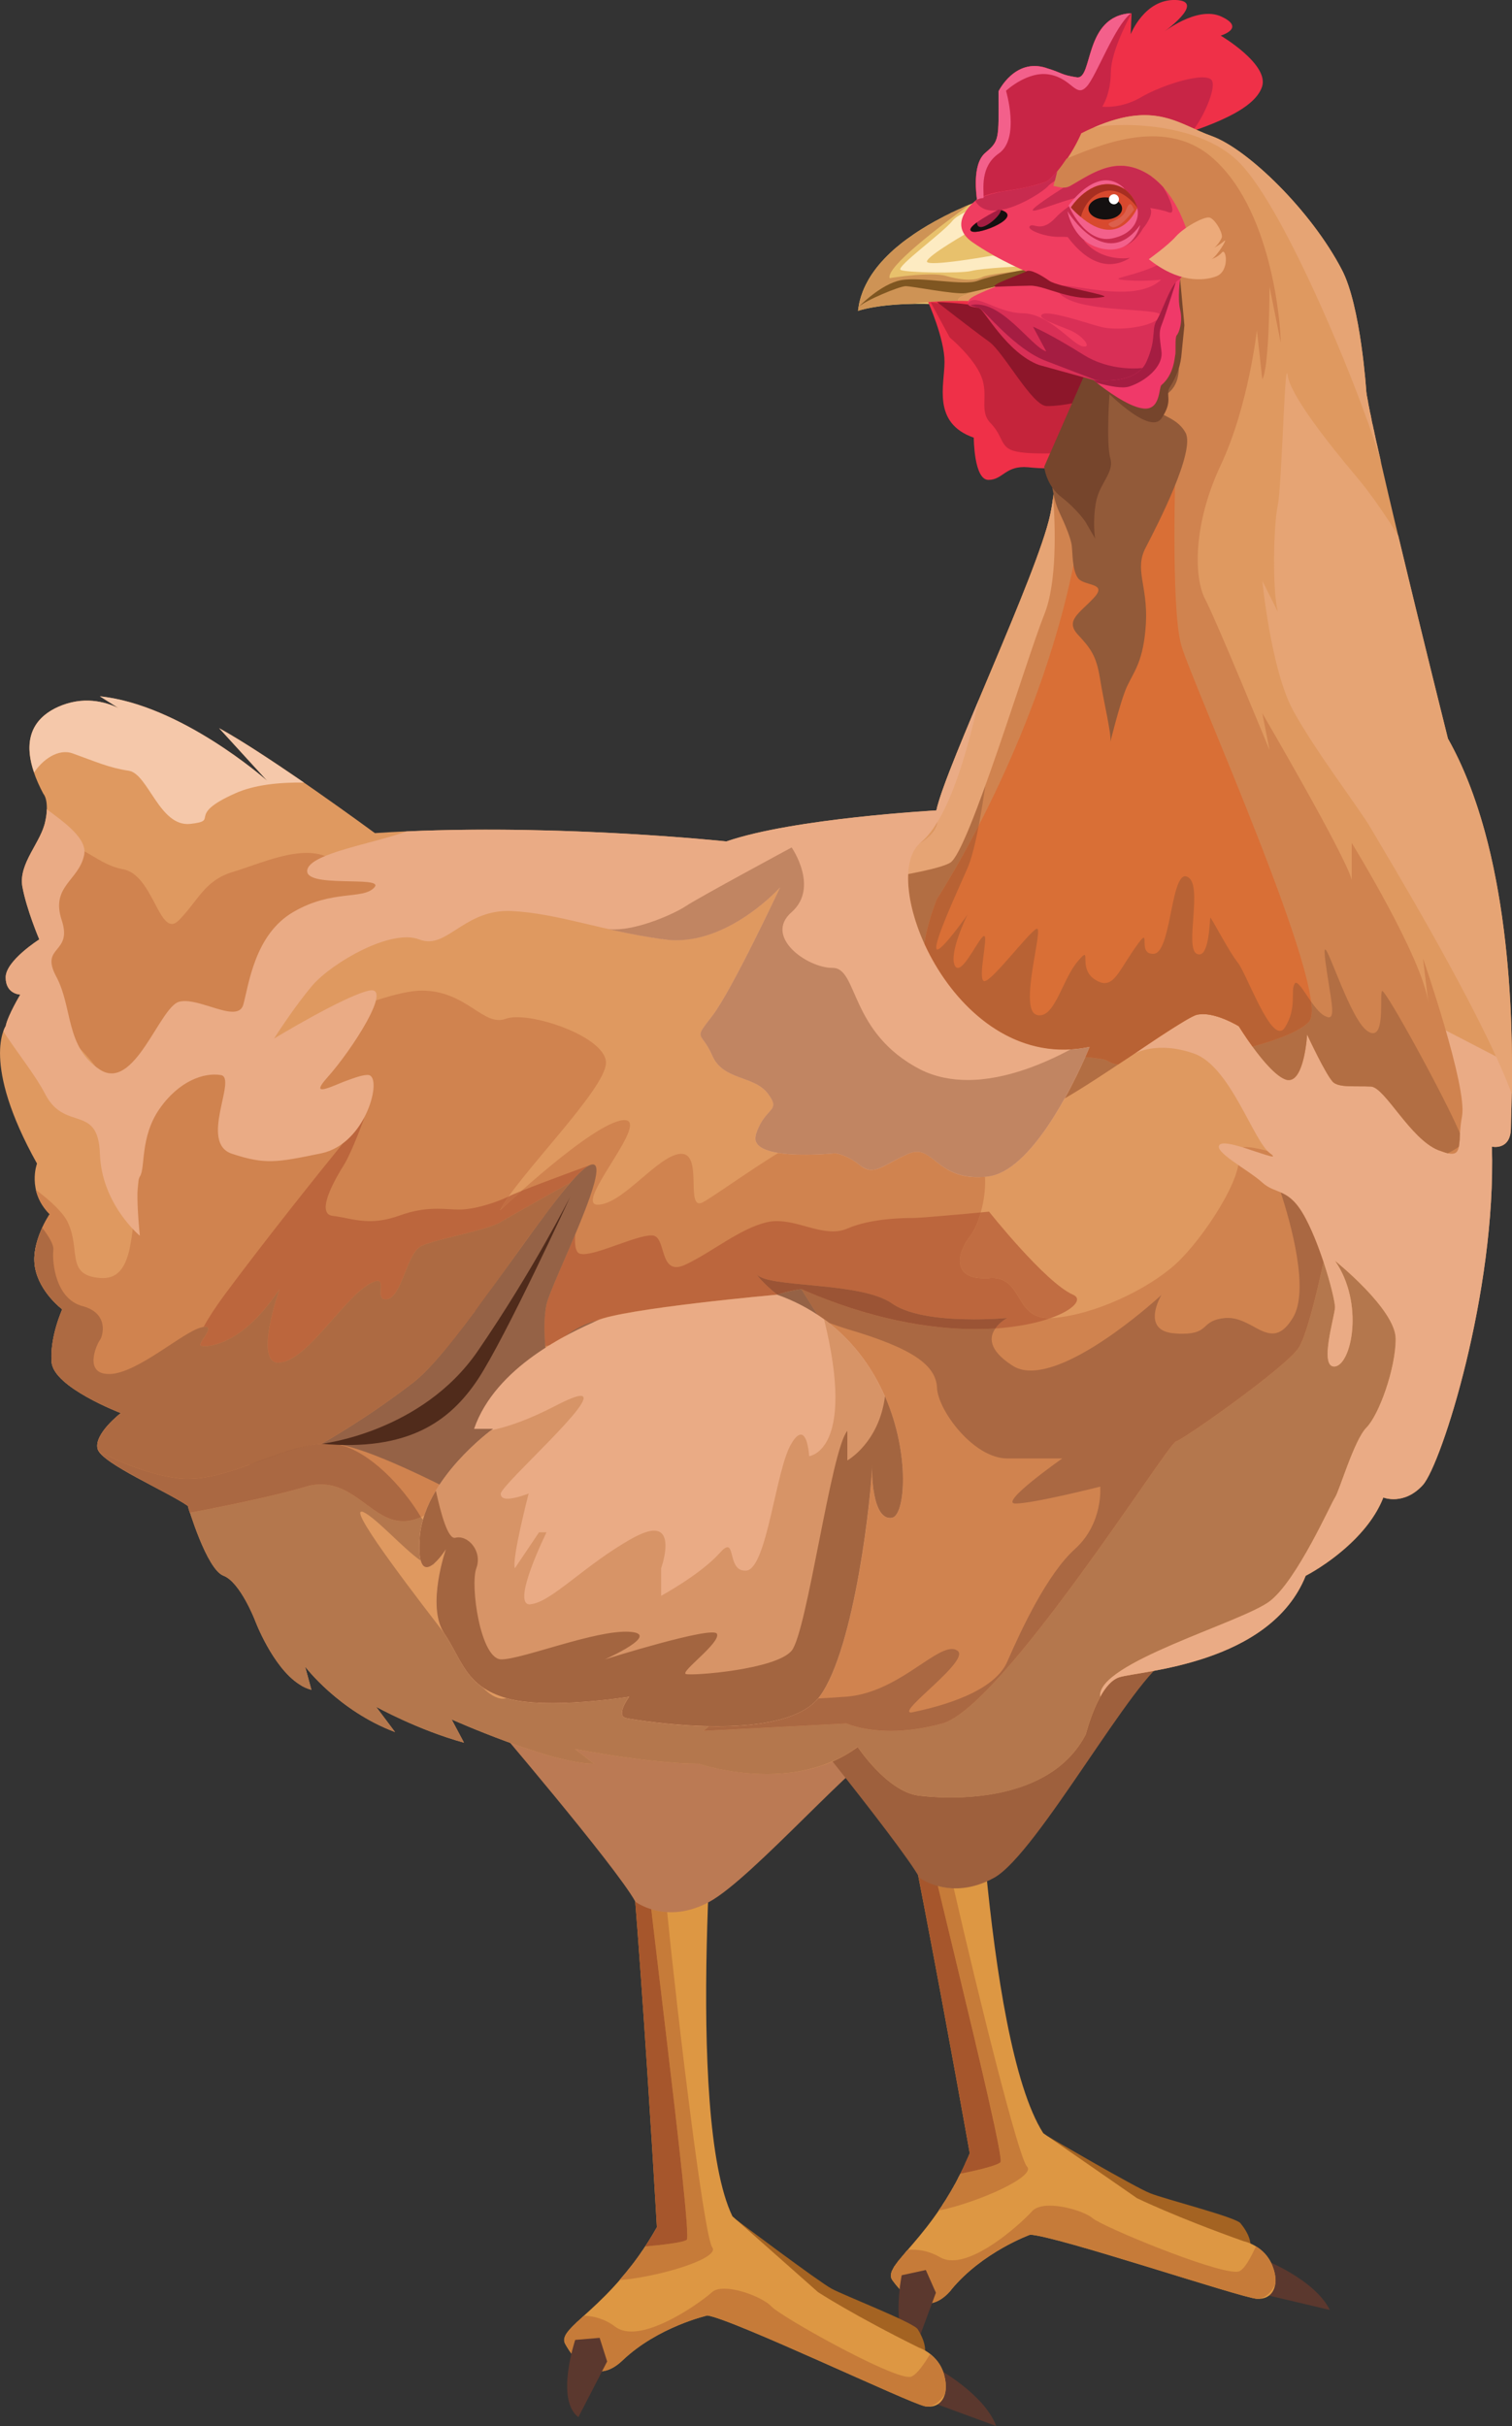 <?xml version="1.0" encoding="utf-8"?>
<svg viewBox="398.216 802.922 20.553 32.977" xmlns="http://www.w3.org/2000/svg">
  <rect x="398.216" y="802.922" width="20.553" height="32.977" fill="#333333" stroke="none"/>
  <defs>
    <clipPath id="69a77de773">
      <path d="M 407 833 L 411 833 L 411 835.906 L 407 835.906 Z M 407 833 " clip-rule="nonzero"/>
    </clipPath>
    <clipPath id="161a33c0d8">
      <path d="M 410 835 L 412 835 L 412 835.906 L 410 835.906 Z M 410 835 " clip-rule="nonzero"/>
    </clipPath>
    <clipPath id="3fd3788ee6">
      <path d="M 405 826 L 412 826 L 412 835.906 L 405 835.906 Z M 405 826 " clip-rule="nonzero"/>
    </clipPath>
    <clipPath id="65289dba54">
      <path d="M 405 834 L 412 834 L 412 835.906 L 405 835.906 Z M 405 834 " clip-rule="nonzero"/>
    </clipPath>
    <clipPath id="e07e3238c5">
      <path d="M 411 835 L 412 835 L 412 835.906 L 411 835.906 Z M 411 835 " clip-rule="nonzero"/>
    </clipPath>
    <clipPath id="d38dde5722">
      <path d="M 405 834 L 412 834 L 412 835.906 L 405 835.906 Z M 405 834 " clip-rule="nonzero"/>
    </clipPath>
    <clipPath id="649856b1ff">
      <path d="M 405 834 L 407 834 L 407 835.906 L 405 835.906 Z M 405 834 " clip-rule="nonzero"/>
    </clipPath>
    <clipPath id="93145dcefe">
      <path d="M 411 802.906 L 416 802.906 L 416 806 L 411 806 Z M 411 802.906 " clip-rule="nonzero"/>
    </clipPath>
    <clipPath id="d8f75ce33a">
      <path d="M 398 804 L 418.949 804 L 418.949 828 L 398 828 Z M 398 804 " clip-rule="nonzero"/>
    </clipPath>
    <clipPath id="33c31f2a1a">
      <path d="M 412 815 L 418.949 815 L 418.949 826 L 412 826 Z M 412 815 " clip-rule="nonzero"/>
    </clipPath>
    <clipPath id="04d5db2458">
      <path d="M 408 804 L 418.949 804 L 418.949 819 L 408 819 Z M 408 804 " clip-rule="nonzero"/>
    </clipPath>
    <clipPath id="77eeea42e0">
      <path d="M 415 816 L 418.949 816 L 418.949 819 L 415 819 Z M 415 816 " clip-rule="nonzero"/>
    </clipPath>
    <clipPath id="c56c94410d">
      <path d="M 415 815 L 418.949 815 L 418.949 819 L 415 819 Z M 415 815 " clip-rule="nonzero"/>
    </clipPath>
    <clipPath id="306b8c732a">
      <path d="M 415 807 L 418.949 807 L 418.949 818 L 415 818 Z M 415 807 " clip-rule="nonzero"/>
    </clipPath>
  </defs>
  <g>
    <g>
      <path fill="#a46322" d="M 412.461 831.961 C 412.461 831.961 413.656 832.66 413.852 832.734 C 414.043 832.812 415.016 833.059 415.078 833.141 C 415.145 833.223 415.355 833.504 415.066 833.648 C 414.922 833.719 412.223 833.066 412.223 833.066 L 412.461 831.961" fill-opacity="1" fill-rule="nonzero"/>
      <path fill="#5b382e" d="M 415.391 833.633 C 415.391 833.633 416.082 833.898 416.293 834.32 L 415.188 834.059 L 415.391 833.633" fill-opacity="1" fill-rule="nonzero"/>
      <path fill="#dd9743" d="M 411.445 825.648 C 411.445 825.648 411.578 830.641 412.398 831.918 L 413.672 832.801 C 413.672 832.801 414.191 833.055 415.125 833.387 C 415.125 833.387 415.402 833.441 415.512 833.719 C 415.621 833.996 415.508 834.184 415.301 834.168 C 415.09 834.156 412.57 833.309 412.219 833.297 C 412.219 833.297 411.57 833.531 411.148 834.043 C 410.824 834.434 410.5 834.133 410.348 833.918 C 410.191 833.703 410.902 833.375 411.398 832.191 C 411.398 832.191 410.219 825.531 409.988 825.371 L 411.445 825.648" fill-opacity="1" fill-rule="nonzero"/>
      <path fill="#d7ae8f" d="M 410.816 834.234 C 410.922 834.234 411.031 834.184 411.145 834.051 C 411.031 834.184 410.922 834.234 410.816 834.234 M 415.301 834.168 C 415.09 834.156 412.57 833.309 412.219 833.297 C 412.219 833.297 411.57 833.531 411.148 834.043 C 411.148 834.047 411.145 834.047 411.145 834.047 C 411.145 834.047 411.148 834.047 411.148 834.043 C 411.57 833.531 412.219 833.297 412.219 833.297 C 412.57 833.309 415.09 834.156 415.301 834.168 M 410.352 833.926 C 410.352 833.922 410.352 833.922 410.352 833.922 C 410.352 833.922 410.352 833.922 410.352 833.926 M 410.352 833.922 C 410.352 833.922 410.348 833.918 410.348 833.918 C 410.348 833.918 410.352 833.922 410.352 833.922 M 410.359 833.754 L 410.359 833.75 C 410.363 833.742 410.371 833.734 410.375 833.727 L 410.375 833.723 C 410.371 833.734 410.363 833.742 410.359 833.754 M 410.473 833.602 L 410.473 833.598 L 410.488 833.582 L 410.535 833.523 L 410.555 833.504 C 410.523 833.539 410.496 833.57 410.473 833.602" fill-opacity="1" fill-rule="nonzero"/>
      <path fill="#c67b39" d="M 410.816 834.234 C 410.625 834.234 410.457 834.062 410.355 833.926 C 410.352 833.926 410.352 833.926 410.352 833.926 C 410.352 833.922 410.352 833.922 410.352 833.922 C 410.352 833.922 410.348 833.918 410.348 833.918 L 410.336 833.898 L 410.332 833.891 L 410.328 833.879 L 410.328 833.871 L 410.324 833.855 L 410.328 833.848 L 410.328 833.824 L 410.336 833.801 L 410.34 833.785 L 410.348 833.777 L 410.359 833.754 C 410.363 833.742 410.371 833.734 410.375 833.723 L 410.383 833.715 L 410.395 833.695 L 410.406 833.684 L 410.418 833.664 L 410.43 833.648 L 410.445 833.633 L 410.457 833.617 L 410.473 833.602 C 410.496 833.57 410.523 833.539 410.555 833.504 C 410.574 833.5 410.594 833.5 410.613 833.5 C 410.73 833.5 410.863 833.527 410.992 833.602 C 411.043 833.633 411.102 833.645 411.16 833.645 C 411.555 833.645 412.125 833.113 412.246 832.977 C 412.293 832.926 412.379 832.902 412.484 832.902 C 412.695 832.902 412.973 832.992 413.07 833.074 C 413.203 833.187 414.684 833.801 415.016 833.801 C 415.039 833.801 415.055 833.797 415.066 833.793 C 415.152 833.742 415.219 833.598 415.289 833.457 C 415.371 833.504 415.461 833.586 415.512 833.719 C 415.551 833.816 415.563 833.902 415.551 833.973 C 415.496 834.086 415.406 834.168 415.309 834.168 C 415.309 834.168 415.305 834.168 415.301 834.168 C 415.09 834.156 412.57 833.309 412.219 833.297 C 412.219 833.297 411.57 833.531 411.148 834.043 C 411.148 834.047 411.145 834.047 411.145 834.047 C 411.145 834.047 411.145 834.047 411.145 834.051 C 411.031 834.184 410.922 834.234 410.816 834.234" fill-opacity="1" fill-rule="nonzero"/>
      <path fill="#d7ae8f" d="M 410.977 832.969 L 410.977 832.965 C 410.992 832.941 411.012 832.918 411.027 832.891 L 411.031 832.883 C 411.047 832.859 411.063 832.836 411.078 832.812 L 411.086 832.797 C 411.102 832.773 411.113 832.75 411.129 832.727 L 411.141 832.707 C 411.152 832.684 411.168 832.66 411.18 832.641 C 411.184 832.629 411.188 832.621 411.195 832.613 C 411.207 832.59 411.219 832.566 411.23 832.547 C 411.234 832.535 411.242 832.523 411.246 832.512 C 411.258 832.492 411.27 832.469 411.281 832.445 C 411.281 832.445 411.281 832.441 411.285 832.437 C 411.281 832.449 411.273 832.457 411.27 832.469 C 411.176 832.66 411.074 832.824 410.977 832.969" fill-opacity="1" fill-rule="nonzero"/>
      <path fill="#c67b39" d="M 410.977 832.969 C 411.074 832.824 411.176 832.66 411.27 832.469 C 411.484 832.426 411.77 832.359 411.816 832.312 C 411.867 832.262 411.352 830.16 410.965 828.559 C 411.027 828.574 411.102 828.586 411.18 828.586 C 411.523 830.086 412.063 832.254 412.176 832.371 C 412.305 832.504 411.512 832.859 410.977 832.969" fill-opacity="1" fill-rule="nonzero"/>
      <path fill="#d7ae8f" d="M 411.383 832.219 C 411.387 832.211 411.391 832.199 411.398 832.191 C 411.395 832.195 411.395 832.199 411.391 832.199 C 411.391 832.207 411.387 832.215 411.383 832.219" fill-opacity="1" fill-rule="nonzero"/>
      <path fill="#c67b39" d="M 411.391 832.199 C 411.395 832.199 411.395 832.195 411.398 832.191 C 411.395 832.195 411.395 832.199 411.391 832.199" fill-opacity="1" fill-rule="nonzero"/>
      <path fill="#a6562c" d="M 411.336 832.324 L 411.328 832.348 C 411.309 832.387 411.289 832.43 411.27 832.469 C 411.484 832.426 411.77 832.359 411.816 832.312 C 411.895 832.234 410.539 826.934 410.559 826.762 C 410.57 826.648 411.125 826.559 411.484 826.531 C 411.453 825.996 411.445 825.648 411.445 825.648 L 409.988 825.371 C 410.219 825.531 411.398 832.191 411.398 832.191 C 411.379 832.238 411.355 832.281 411.336 832.324" fill-opacity="1" fill-rule="nonzero"/>
      <path fill="#5b382e" d="M 410.801 833.777 L 410.473 833.848 C 410.473 833.848 410.301 834.687 410.641 834.887 L 410.938 834.086 L 410.801 833.777" fill-opacity="1" fill-rule="nonzero"/>
      <g clip-path="url(#69a77de773)">
        <path fill="#a46322" d="M 408.23 833.098 C 408.23 833.098 409.336 833.93 409.52 834.031 C 409.703 834.129 410.637 834.492 410.691 834.582 C 410.746 834.672 410.922 834.977 410.617 835.082 C 410.465 835.137 407.863 834.164 407.863 834.164 L 408.23 833.098 " fill-opacity="1" fill-rule="nonzero"/>
      </g>
      <g clip-path="url(#161a33c0d8)">
        <path fill="#5b382e" d="M 410.941 835.105 C 410.941 835.105 411.594 835.457 411.758 835.898 L 410.688 835.504 L 410.941 835.105 " fill-opacity="1" fill-rule="nonzero"/>
      </g>
    </g>
    <g clip-path="url(#3fd3788ee6)">
      <path fill="#dd9743" d="M 407.969 826.703 C 407.969 826.703 407.512 831.676 408.172 833.047 L 409.336 834.078 C 409.336 834.078 409.816 834.391 410.707 834.832 C 410.707 834.832 410.977 834.918 411.051 835.207 C 411.129 835.492 410.996 835.668 410.789 835.629 C 410.582 835.59 408.18 834.445 407.832 834.395 C 407.832 834.395 407.16 834.547 406.68 835.004 C 406.316 835.355 406.027 835.016 405.898 834.781 C 405.773 834.551 406.516 834.312 407.145 833.195 C 407.145 833.195 406.762 826.441 406.555 826.254 L 407.969 826.703 " fill-opacity="1" fill-rule="nonzero"/>
    </g>
    <g clip-path="url(#65289dba54)">
      <path fill="#d7ae8f" d="M 410.789 835.629 C 410.582 835.59 408.18 834.445 407.832 834.395 C 407.832 834.395 407.16 834.547 406.68 835.004 C 406.566 835.113 406.461 835.156 406.367 835.156 C 406.461 835.156 406.566 835.113 406.68 835.004 C 407.16 834.547 407.832 834.395 407.832 834.395 C 408.18 834.445 410.582 835.59 410.789 835.629 M 411.039 835.164 C 411.023 835.125 411.008 835.09 410.988 835.059 C 411.008 835.09 411.023 835.125 411.039 835.164 M 405.902 834.785 L 405.902 834.785 M 406.133 834.418 L 406.137 834.414 C 406.137 834.414 406.133 834.414 406.133 834.418 " fill-opacity="1" fill-rule="nonzero"/>
    </g>
    <g>
      <g clip-path="url(#e07e3238c5)">
        <path fill="#774430" d="M 411.051 835.207 C 411.047 835.191 411.043 835.176 411.039 835.164 C 411.043 835.176 411.047 835.191 411.051 835.207 " fill-opacity="1" fill-rule="nonzero"/>
      </g>
      <g>
        <g clip-path="url(#d38dde5722)">
          <path fill="#c67b39" d="M 410.82 835.633 C 410.809 835.633 410.797 835.633 410.789 835.629 C 410.582 835.59 408.18 834.445 407.832 834.395 C 407.832 834.395 407.16 834.547 406.68 835.004 C 406.566 835.113 406.461 835.156 406.367 835.156 C 406.152 835.156 405.992 834.945 405.902 834.785 C 405.902 834.785 405.902 834.785 405.898 834.781 L 405.891 834.762 L 405.891 834.754 L 405.887 834.742 L 405.887 834.711 L 405.898 834.676 L 405.914 834.645 L 405.926 834.629 L 405.934 834.621 C 405.938 834.613 405.945 834.605 405.953 834.594 L 405.977 834.57 L 405.988 834.555 L 406.062 834.48 L 406.082 834.465 L 406.098 834.449 L 406.117 834.434 L 406.133 834.418 C 406.133 834.414 406.137 834.414 406.137 834.414 L 406.156 834.398 C 406.285 834.402 406.438 834.441 406.578 834.547 C 406.641 834.594 406.715 834.613 406.801 834.613 C 407.191 834.613 407.766 834.195 407.895 834.078 C 407.934 834.043 407.992 834.031 408.062 834.031 C 408.285 834.031 408.605 834.168 408.703 834.273 C 408.824 834.406 410.293 835.23 410.57 835.23 C 410.586 835.23 410.594 835.23 410.602 835.227 C 410.691 835.188 410.777 835.051 410.859 834.922 C 410.902 834.953 410.949 835 410.988 835.059 C 411.008 835.09 411.023 835.125 411.039 835.164 C 411.043 835.176 411.047 835.191 411.051 835.207 C 411.078 835.309 411.078 835.395 411.059 835.465 C 410.996 835.562 410.91 835.633 410.82 835.633 " fill-opacity="1" fill-rule="nonzero"/>
        </g>
        <path fill="#d7ae8f" d="M 406.637 833.914 C 406.656 833.895 406.676 833.871 406.695 833.848 L 406.703 833.84 C 406.719 833.816 406.738 833.797 406.758 833.773 L 406.766 833.762 C 406.785 833.738 406.801 833.719 406.816 833.695 L 406.832 833.676 C 406.848 833.656 406.863 833.637 406.879 833.613 C 406.883 833.605 406.891 833.598 406.895 833.59 C 406.91 833.57 406.926 833.547 406.938 833.527 C 406.945 833.52 406.953 833.508 406.961 833.496 C 406.969 833.484 406.977 833.469 406.988 833.457 C 406.871 833.633 406.75 833.785 406.637 833.914" fill-opacity="1" fill-rule="nonzero"/>
        <path fill="#c67b39" d="M 406.637 833.914 C 406.75 833.785 406.871 833.633 406.988 833.457 C 407.207 833.437 407.496 833.406 407.551 833.367 C 407.613 833.316 407.258 830.52 407.07 828.871 C 407.133 828.891 407.203 828.906 407.285 828.91 C 407.426 830.34 407.785 833.316 407.898 833.469 C 408.008 833.617 407.18 833.871 406.637 833.914" fill-opacity="1" fill-rule="nonzero"/>
        <path fill="#d7ae8f" d="M 406.988 833.453 C 406.988 833.449 406.992 833.445 406.996 833.441 C 406.992 833.445 406.988 833.449 406.988 833.453 M 407.066 833.332 C 407.07 833.328 407.07 833.324 407.074 833.316 C 407.074 833.32 407.07 833.32 407.07 833.324 L 407.066 833.332 M 407.141 833.203 C 407.145 833.199 407.145 833.199 407.145 833.195 C 407.145 833.199 407.145 833.199 407.141 833.203" fill-opacity="1" fill-rule="nonzero"/>
        <path fill="#a6562c" d="M 407.07 833.324 L 407.059 833.34 C 407.035 833.383 407.012 833.418 406.988 833.457 C 407.207 833.437 407.496 833.406 407.551 833.367 C 407.637 833.297 406.914 827.871 406.957 827.703 C 406.98 827.594 407.539 827.57 407.902 827.586 C 407.934 827.051 407.969 826.703 407.969 826.703 L 406.555 826.254 C 406.762 826.441 407.145 833.195 407.145 833.195 C 407.121 833.238 407.098 833.281 407.07 833.324" fill-opacity="1" fill-rule="nonzero"/>
        <path fill="#bb7a54" d="M 404.848 826.254 C 404.848 826.254 406.59 828.293 406.852 828.77 C 406.852 828.77 407.273 829.094 407.863 828.77 C 408.453 828.445 409.887 826.785 410.324 826.598 C 410.766 826.414 408.977 825.984 408.977 825.984 L 404.848 826.254" fill-opacity="1" fill-rule="nonzero"/>
        <path fill="#9e603d" d="M 408.547 825.641 C 408.547 825.641 410.453 827.969 410.715 828.445 C 410.715 828.445 411.141 828.77 411.73 828.445 C 412.316 828.121 413.656 825.66 414.094 825.477 C 414.535 825.289 412.676 825.371 412.676 825.371 L 408.547 825.641" fill-opacity="1" fill-rule="nonzero"/>
        <g clip-path="url(#649856b1ff)">
          <path fill="#5b382e" d="M 406.367 834.699 L 406.035 834.727 C 406.035 834.727 405.762 835.539 406.078 835.777 L 406.469 835.02 L 406.367 834.699 " fill-opacity="1" fill-rule="nonzero"/>
        </g>
        <path fill="#e8c16c" d="M 412.324 805.777 C 412.324 805.777 412.285 805.402 412.109 805.453 C 412.109 805.453 410 805.996 409.879 807.148 C 409.879 807.148 410.383 806.961 411.527 807.109 C 412.398 807.219 412.371 806.902 412.371 806.902 L 412.324 805.777" fill-opacity="1" fill-rule="nonzero"/>
        <path fill="#fdebc2" d="M 411.934 805.586 C 411.934 805.586 411.285 805.77 411.164 805.922 C 411.043 806.078 410.395 806.547 410.457 806.59 C 410.523 806.629 411.273 806.641 411.418 806.605 C 411.563 806.566 412.145 806.539 412.145 806.539 L 411.711 806.395 C 411.711 806.395 410.82 806.555 410.816 806.477 C 410.816 806.398 411.414 806.059 411.414 806.059 L 411.934 805.586" fill-opacity="1" fill-rule="nonzero"/>
        <path fill="#d5a782" d="M 410.266 806.41 C 410.27 806.406 410.273 806.402 410.277 806.398 L 410.281 806.395 C 410.273 806.402 410.27 806.406 410.266 806.41" fill-opacity="1" fill-rule="nonzero"/>
        <path fill="#ce9355" d="M 409.879 807.148 C 409.883 807.113 409.891 807.082 409.895 807.051 L 409.898 807.031 C 409.906 807.004 409.914 806.973 409.922 806.945 L 409.93 806.926 C 409.938 806.898 409.949 806.871 409.961 806.844 L 409.965 806.836 C 409.977 806.809 409.992 806.781 410.008 806.754 L 410.016 806.734 C 410.031 806.707 410.047 806.68 410.066 806.652 L 410.07 806.645 C 410.09 806.621 410.105 806.594 410.125 806.57 L 410.133 806.559 C 410.152 806.535 410.176 806.508 410.195 806.484 L 410.211 806.469 C 410.227 806.449 410.246 806.43 410.266 806.41 C 410.27 806.406 410.273 806.402 410.281 806.395 C 410.305 806.371 410.328 806.348 410.355 806.324 L 410.367 806.312 C 410.395 806.289 410.418 806.27 410.445 806.25 L 410.461 806.234 C 410.484 806.215 410.512 806.195 410.539 806.176 L 410.543 806.172 C 410.574 806.152 410.602 806.133 410.629 806.113 L 410.648 806.098 C 410.676 806.078 410.703 806.062 410.734 806.043 L 410.746 806.035 C 410.773 806.02 410.801 806 410.828 805.984 L 410.844 805.977 C 410.871 805.961 410.898 805.945 410.93 805.926 L 410.949 805.918 C 410.98 805.902 411.008 805.883 411.039 805.871 L 411.047 805.863 C 411.074 805.852 411.102 805.836 411.129 805.824 L 411.148 805.812 C 411.18 805.801 411.207 805.785 411.234 805.773 L 411.258 805.766 C 411.281 805.754 411.305 805.742 411.328 805.73 L 411.344 805.723 C 411.363 805.715 411.383 805.707 411.402 805.699 C 411.008 805.984 410.258 806.551 410.309 806.703 C 410.309 806.703 410.609 806.652 410.859 806.652 C 410.941 806.652 411.02 806.656 411.074 806.672 C 411.195 806.707 411.301 806.723 411.387 806.723 C 411.461 806.723 411.52 806.711 411.57 806.687 C 411.648 806.652 411.957 806.617 412.145 806.602 C 412.203 806.629 412.234 806.641 412.234 806.641 C 412.234 806.641 411.992 806.727 411.766 806.812 C 411.52 806.871 411.289 806.934 411.254 806.973 C 411.238 806.988 411.238 807.004 411.246 807.012 C 411.242 807.012 411.242 807.012 411.238 807.012 C 411.113 807.012 410.977 807.02 410.832 807.027 C 410.832 807.027 410.832 807.031 410.836 807.031 C 410.758 807.035 410.691 807.039 410.641 807.051 C 410.121 807.059 409.883 807.145 409.879 807.148" fill-opacity="1" fill-rule="nonzero"/>
        <path fill="#7f5621" d="M 409.887 807.094 C 409.887 807.094 410.188 806.781 410.465 806.73 C 410.742 806.68 411.32 806.812 411.508 806.738 C 411.695 806.668 412.168 806.578 412.27 806.574 C 412.371 806.57 412.07 806.738 412.07 806.738 C 412.07 806.738 411.484 806.883 411.344 806.906 C 411.199 806.93 410.609 806.809 410.523 806.812 C 410.434 806.816 409.973 807.008 409.887 807.094" fill-opacity="1" fill-rule="nonzero"/>
        <g clip-path="url(#93145dcefe)">
          <path fill="#ef3048" d="M 411.496 805.633 C 411.496 805.633 411.414 805.164 411.609 805 C 411.801 804.836 411.793 804.824 411.789 804.164 C 411.789 804.164 412.008 803.711 412.43 803.844 C 412.676 803.918 412.625 803.938 412.852 803.973 C 413.078 804.012 412.941 803.133 413.598 803.102 L 413.586 803.387 C 413.586 803.387 413.773 802.906 414.199 802.922 C 414.629 802.938 414.012 803.375 414.012 803.375 C 414.012 803.375 414.484 802.992 414.82 803.148 C 415.156 803.305 414.809 803.406 414.809 803.406 C 414.809 803.406 415.473 803.797 415.371 804.102 C 415.156 804.742 412.957 804.973 412.688 805.367 C 412.492 805.645 412.031 805.637 411.738 805.625 C 411.621 805.621 411.531 805.617 411.496 805.633 " fill-opacity="1" fill-rule="nonzero"/>
        </g>
        <path fill="#cc7a84" d="M 411.789 804.164 C 411.789 804.164 411.957 803.82 412.277 803.82 C 411.957 803.82 411.789 804.164 411.789 804.164 M 412.867 803.973 C 412.984 803.973 412.996 803.695 413.109 803.449 C 412.996 803.695 412.984 803.973 412.867 803.973 M 412.43 803.84 C 412.426 803.84 412.426 803.84 412.426 803.84 C 412.426 803.84 412.426 803.84 412.43 803.84" fill-opacity="1" fill-rule="nonzero"/>
        <path fill="#c82546" d="M 411.496 805.633 C 411.496 805.633 411.48 805.535 411.48 805.41 C 411.48 805.266 411.504 805.09 411.609 805 C 411.773 804.859 411.793 804.832 411.793 804.422 C 411.793 804.348 411.793 804.262 411.789 804.164 C 411.789 804.164 411.957 803.82 412.277 803.82 C 412.324 803.82 412.375 803.824 412.426 803.84 C 412.426 803.84 412.426 803.84 412.43 803.84 C 412.43 803.844 412.43 803.844 412.43 803.844 C 412.676 803.918 412.625 803.937 412.852 803.973 C 412.855 803.973 412.859 803.973 412.867 803.973 C 412.984 803.973 412.996 803.695 413.109 803.449 C 413.188 803.273 413.324 803.113 413.598 803.102 C 413.598 803.102 413.32 803.594 413.316 803.902 C 413.313 804.211 413.199 804.371 413.199 804.371 C 413.199 804.371 413.219 804.375 413.254 804.375 C 413.344 804.375 413.531 804.359 413.73 804.242 C 413.949 804.113 414.352 803.973 414.563 803.973 C 414.617 803.973 414.656 803.984 414.68 804.004 C 414.762 804.082 414.598 804.473 414.449 804.672 C 414.242 804.582 414.043 804.488 413.773 804.488 C 413.551 804.488 413.277 804.551 412.914 804.734 C 412.914 804.734 412.852 804.891 412.727 805.074 C 412.723 805.078 412.719 805.078 412.715 805.078 C 412.676 805.137 412.633 805.199 412.586 805.254 C 412.512 805.32 412.5 805.371 412.418 805.398 C 412.352 805.422 412.289 805.441 412.23 805.453 C 412.117 805.48 412.023 805.496 411.934 805.512 C 411.773 805.535 411.637 805.555 411.5 805.633 C 411.5 805.633 411.5 805.633 411.496 805.633" fill-opacity="1" fill-rule="nonzero"/>
        <g clip-path="url(#d8f75ce33a)">
          <path fill="#df9960" d="M 418.754 818.25 C 418.754 818.566 418.496 818.508 418.496 818.508 C 418.555 820.488 417.812 822.816 417.559 823.105 C 417.301 823.391 417.02 823.277 417.02 823.277 C 416.762 823.938 415.965 824.34 415.965 824.34 C 415.48 825.547 413.715 825.633 413.434 825.719 C 413.148 825.805 412.977 826.492 412.977 826.492 C 412.492 827.441 411.125 827.383 410.699 827.328 C 410.273 827.27 409.875 826.668 409.875 826.668 C 408.992 827.328 407.711 826.895 407.711 826.895 C 407.059 826.895 406.031 826.695 406.031 826.695 L 406.289 826.895 C 405.703 826.895 404.355 826.293 404.355 826.293 L 404.523 826.609 C 403.898 826.438 403.328 826.121 403.328 826.121 L 403.586 826.465 C 402.816 826.176 402.363 825.574 402.363 825.574 L 402.449 825.891 C 402.391 825.875 402.336 825.852 402.285 825.816 C 401.918 825.582 401.68 824.941 401.68 824.941 C 401.68 824.941 401.48 824.426 401.254 824.34 C 401.023 824.254 400.77 823.391 400.77 823.391 C 400.484 823.191 399.602 822.816 399.543 822.617 C 399.488 822.414 399.859 822.129 399.859 822.129 C 399.859 822.129 398.945 821.781 398.918 821.438 C 398.891 821.094 399.062 820.719 399.062 820.719 C 399.062 820.719 398.75 820.488 398.691 820.145 C 398.633 819.801 398.891 819.426 398.891 819.426 C 398.578 819.109 398.719 818.738 398.719 818.738 C 397.949 817.359 398.293 816.871 398.293 816.871 C 398.32 816.727 398.492 816.441 398.492 816.441 C 398.492 816.441 398.293 816.438 398.293 816.207 C 398.293 815.98 398.75 815.691 398.75 815.691 C 398.75 815.691 398.578 815.289 398.52 814.973 C 398.465 814.656 398.777 814.371 398.832 814.082 C 398.891 813.797 398.805 813.711 398.805 813.711 C 398.605 813.336 398.434 812.789 399.004 812.531 C 399.344 812.379 399.641 812.457 399.828 812.547 L 399.574 812.387 C 400.668 812.5 401.812 813.504 401.848 813.535 L 401.195 812.82 C 401.879 813.191 403.312 814.246 403.312 814.246 C 405.586 814.094 408.09 814.359 408.09 814.359 C 409.004 814.043 410.945 813.938 410.945 813.938 C 411.074 813.336 412.32 810.723 412.492 809.918 C 412.664 809.113 412.465 808.164 412.465 808.164 C 412.375 808.125 412.258 808.082 412.129 808.035 C 411.695 807.875 411.684 807.125 411.617 807.102 C 411.531 807.074 411.168 807.059 411.254 806.973 C 411.34 806.887 412.41 806.672 412.41 806.672 C 412.41 806.672 412.012 806.379 411.641 806.121 C 411.273 805.859 411.496 805.633 411.496 805.633 C 411.625 805.562 411.695 805.578 411.789 805.594 C 411.883 805.605 411.996 805.621 412.207 805.551 C 412.289 805.523 412.367 805.473 412.441 805.406 C 412.754 805.129 412.914 804.734 412.914 804.734 C 413.883 804.246 414.211 804.602 414.691 804.773 C 415.176 804.949 416.039 805.785 416.457 806.59 C 416.715 807.082 416.789 808.25 416.789 808.25 C 416.875 808.883 417.898 812.961 417.898 812.961 C 418.953 814.828 418.754 817.934 418.754 818.25 " fill-opacity="1" fill-rule="nonzero"/>
        </g>
        <path fill="#d0834f" d="M 415.047 818.598 C 415.141 818.891 414.574 819.758 414.199 820.102 C 413.824 820.445 413.094 820.793 412.535 820.836 C 412.254 820.859 412.156 820.715 412.07 820.566 C 411.98 820.422 411.902 820.277 411.66 820.297 C 411.172 820.336 411.199 819.988 411.406 819.719 C 411.613 819.453 411.73 818.609 411.406 818.598 C 411.082 818.586 409.816 818.133 409.355 818.301 C 408.895 818.469 408.047 819.105 407.781 819.258 C 407.516 819.414 407.781 818.609 407.48 818.605 C 407.176 818.602 406.684 819.297 406.34 819.297 C 406 819.297 407.102 818.109 406.684 818.148 C 406.266 818.187 405.012 819.375 405.012 819.375 C 405.242 818.914 406.453 817.727 406.453 817.367 C 406.453 817.008 405.391 816.656 405.09 816.77 C 404.785 816.883 404.559 816.387 403.949 816.387 C 403.344 816.387 401.75 817.191 401.75 817.191 L 402.207 815.879 L 403.949 814.703 C 403.949 814.703 403.004 814.703 402.637 814.559 C 402.273 814.414 401.75 814.664 401.371 814.777 C 400.992 814.895 400.914 815.16 400.648 815.43 C 400.383 815.699 400.309 814.816 399.891 814.738 C 399.473 814.664 399.238 814.246 399.008 814.547 C 398.777 814.848 398.828 816.695 399.305 817.176 C 399.781 817.656 400.184 818.523 400.086 819.105 C 399.988 819.687 400.043 820.332 399.574 820.293 C 399.102 820.254 399.32 819.91 399.133 819.527 C 399.066 819.395 398.895 819.238 398.703 819.094 C 398.727 819.199 398.781 819.316 398.891 819.426 C 398.891 819.426 398.633 819.801 398.691 820.145 C 398.75 820.488 399.063 820.719 399.063 820.719 C 399.063 820.719 398.891 821.094 398.918 821.437 C 398.945 821.781 399.859 822.129 399.859 822.129 C 399.859 822.129 399.488 822.414 399.543 822.617 C 399.602 822.816 400.484 823.191 400.77 823.391 C 400.77 823.391 400.777 823.426 400.797 823.484 C 401.309 823.387 401.949 823.254 402.348 823.137 C 402.711 823.027 402.945 823.187 403.164 823.348 C 403.398 823.52 403.609 823.691 403.938 823.543 C 404.574 823.25 405.355 821.598 405.961 821.711 C 406.258 821.766 406.898 821.516 407.516 821.266 C 408.176 821 408.809 820.734 408.977 820.836 C 409.293 821.035 406.605 822.094 406.871 822.285 C 407.137 822.477 406.949 822.977 407.367 823.137 C 407.781 823.293 407.328 823.742 407.555 824.164 C 407.781 824.582 408.047 824.277 408.492 824.852 C 408.938 825.426 407.781 826.449 407.781 826.449 L 409.723 826.348 C 409.723 826.348 410.211 826.574 411.027 826.348 C 411.844 826.117 414.082 822.555 414.199 822.516 C 414.32 822.477 415.676 821.52 415.863 821.25 C 416.055 820.984 416.395 819.184 416.395 819.031 C 416.395 818.875 414.953 818.301 415.047 818.598" fill-opacity="1" fill-rule="nonzero"/>
        <path fill="#c16d42" d="M 412.48 820.84 C 412.242 820.84 412.152 820.703 412.07 820.566 C 411.988 820.43 411.91 820.293 411.703 820.293 C 411.688 820.293 411.672 820.293 411.66 820.297 C 411.633 820.297 411.609 820.297 411.586 820.297 C 411.172 820.297 411.207 819.973 411.406 819.719 C 411.461 819.648 411.512 819.531 411.547 819.402 C 411.617 819.395 411.66 819.391 411.66 819.391 C 411.66 819.391 412.422 820.352 412.801 820.52 C 412.938 820.578 412.816 820.727 412.492 820.84 C 412.488 820.84 412.484 820.84 412.48 820.84 M 405.012 819.375 C 405.039 819.32 405.082 819.254 405.133 819.184 C 405.168 819.164 405.23 819.141 405.305 819.109 C 405.129 819.266 405.012 819.375 405.012 819.375" fill-opacity="1" fill-rule="nonzero"/>
        <path fill="#bc663d" d="M 402.004 821.445 C 401.664 821.445 402.008 820.469 402.016 820.445 C 402.012 820.449 402.012 820.449 402.008 820.453 C 402.008 820.457 402.004 820.461 402.004 820.465 C 402 820.469 401.996 820.473 401.996 820.477 C 401.996 820.477 401.996 820.477 401.992 820.477 C 401.992 820.477 401.992 820.477 401.992 820.48 C 401.988 820.484 401.988 820.488 401.984 820.488 C 401.555 821.121 401.156 821.215 401.008 821.219 C 401.004 821.219 401.004 821.219 401 821.219 C 400.98 821.219 400.965 821.215 400.953 821.215 C 400.883 821.195 401.145 820.957 401.008 820.957 C 401 820.957 400.992 820.957 400.984 820.957 C 401.047 820.84 401.141 820.695 401.27 820.52 C 401.797 819.809 402.492 818.937 402.879 818.461 C 403.008 818.363 403.105 818.234 403.172 818.102 C 403.168 818.121 403.004 818.57 402.895 818.75 C 402.781 818.93 402.496 819.418 402.738 819.449 C 402.891 819.465 403.047 819.52 403.246 819.52 C 403.359 819.52 403.488 819.5 403.633 819.449 C 403.855 819.367 404.023 819.352 404.164 819.352 C 404.277 819.352 404.371 819.363 404.457 819.363 C 404.656 819.363 404.938 819.277 405.133 819.184 C 405.082 819.254 405.039 819.32 405.012 819.375 C 405.012 819.375 405.129 819.266 405.305 819.109 C 405.629 818.98 406.227 818.762 406.227 818.762 C 406.164 818.789 406.078 818.875 405.969 818.996 C 405.961 819 405.219 819.414 405.031 819.527 C 404.844 819.645 404.16 819.758 403.949 819.855 C 403.742 819.949 403.684 820.543 403.477 820.582 C 403.469 820.582 403.461 820.582 403.453 820.582 C 403.391 820.582 403.387 820.523 403.391 820.465 C 403.391 820.461 403.391 820.461 403.391 820.457 C 403.395 820.395 403.402 820.332 403.348 820.332 C 403.32 820.332 403.281 820.348 403.219 820.383 C 403.219 820.387 403.219 820.387 403.219 820.387 C 403.215 820.387 403.215 820.387 403.215 820.387 C 403.215 820.387 403.215 820.387 403.211 820.387 C 403.211 820.391 403.211 820.391 403.211 820.391 C 402.867 820.602 402.375 821.426 402.016 821.441 C 402.012 821.445 402.008 821.445 402.004 821.445 M 404.172 821.379 C 404.328 821.199 404.496 820.98 404.672 820.742 C 404.496 820.98 404.328 821.199 404.172 821.379 M 405.629 821.215 C 405.613 821.066 405.605 820.836 405.645 820.652 C 405.672 820.527 405.859 820.113 406.035 819.703 C 406.023 819.852 406.043 819.957 406.109 819.965 C 406.117 819.965 406.129 819.969 406.141 819.969 C 406.254 819.969 406.438 819.902 406.613 819.84 C 406.793 819.777 406.965 819.715 407.066 819.715 C 407.082 819.715 407.094 819.715 407.105 819.719 C 407.25 819.758 407.199 820.145 407.41 820.145 C 407.445 820.145 407.488 820.133 407.539 820.109 C 407.902 819.937 408.273 819.621 408.641 819.535 C 408.688 819.523 408.734 819.52 408.781 819.52 C 408.906 819.52 409.039 819.555 409.164 819.59 C 409.293 819.625 409.418 819.66 409.539 819.66 C 409.605 819.66 409.672 819.648 409.734 819.621 C 410.066 819.477 410.531 819.477 410.641 819.477 C 410.723 819.477 411.301 819.426 411.547 819.402 C 411.512 819.531 411.461 819.648 411.406 819.719 C 411.207 819.973 411.172 820.297 411.586 820.297 C 411.609 820.297 411.633 820.297 411.66 820.297 C 411.672 820.293 411.688 820.293 411.703 820.293 C 411.91 820.293 411.988 820.43 412.07 820.566 C 412.152 820.703 412.242 820.84 412.48 820.84 C 412.484 820.84 412.488 820.84 412.492 820.84 C 412.305 820.906 412.055 820.957 411.746 820.98 C 411.809 820.887 411.91 820.836 411.91 820.836 C 411.91 820.836 411.719 820.855 411.461 820.855 C 411.094 820.855 410.602 820.82 410.344 820.641 C 409.906 820.332 408.633 820.437 408.492 820.234 C 408.492 820.234 408.578 820.359 408.781 820.52 C 408.766 820.52 406.688 820.707 406.324 820.871 C 406.152 820.918 406.016 820.996 405.91 821.078 C 405.84 821.113 405.766 821.156 405.688 821.207 C 405.668 821.211 405.648 821.215 405.629 821.215 M 404.672 820.742 C 404.676 820.742 404.676 820.742 404.676 820.742 C 404.676 820.742 404.676 820.742 404.672 820.742" fill-opacity="1" fill-rule="nonzero"/>
        <path fill="#9b6245" d="M 408.641 827.035 C 408.922 827.035 409.238 826.992 409.531 826.863 C 409.238 826.992 408.922 827.035 408.641 827.035" fill-opacity="1" fill-rule="nonzero"/>
        <path fill="#854f35" d="M 411.168 827.355 C 411.75 827.352 412.594 827.207 412.965 826.516 C 412.594 827.207 411.75 827.352 411.168 827.355 M 410.703 827.328 C 410.703 827.328 410.699 827.328 410.699 827.328 C 410.273 827.27 409.875 826.668 409.875 826.668 C 409.875 826.668 410.273 827.27 410.699 827.328 C 410.699 827.328 410.703 827.328 410.703 827.328 M 409.531 826.863 C 409.645 826.816 409.758 826.754 409.859 826.676 C 409.758 826.754 409.645 826.816 409.531 826.863 M 412.969 826.512 C 412.969 826.504 412.973 826.5 412.977 826.492 C 412.977 826.492 413.047 826.207 413.172 825.984 C 413.047 826.207 412.977 826.492 412.977 826.492 C 412.973 826.5 412.969 826.504 412.969 826.512" fill-opacity="1" fill-rule="nonzero"/>
        <path fill="#b4774d" d="M 411.141 827.355 C 410.957 827.355 410.805 827.34 410.703 827.328 C 410.703 827.328 410.699 827.328 410.699 827.328 C 410.273 827.27 409.875 826.668 409.875 826.668 C 409.871 826.668 409.867 826.672 409.859 826.676 C 409.758 826.754 409.645 826.816 409.531 826.863 C 409.238 826.992 408.922 827.035 408.641 827.035 C 408.637 827.035 408.637 827.035 408.637 827.035 C 408.125 827.035 407.719 826.898 407.711 826.895 C 407.059 826.895 406.031 826.695 406.031 826.695 L 406.289 826.895 C 405.703 826.895 404.355 826.293 404.355 826.293 L 404.523 826.609 C 403.898 826.437 403.328 826.121 403.328 826.121 L 403.586 826.465 C 402.816 826.176 402.363 825.574 402.363 825.574 L 402.449 825.891 C 402.391 825.875 402.336 825.852 402.285 825.816 C 401.918 825.582 401.68 824.941 401.68 824.941 C 401.68 824.941 401.48 824.426 401.254 824.34 C 401.023 824.254 400.77 823.395 400.77 823.391 C 400.77 823.391 400.777 823.426 400.797 823.484 C 401.309 823.387 401.949 823.254 402.348 823.137 C 402.43 823.109 402.504 823.098 402.574 823.098 C 402.816 823.098 402.996 823.223 403.164 823.348 C 403.336 823.473 403.492 823.598 403.695 823.598 C 403.77 823.598 403.852 823.582 403.938 823.543 C 403.945 823.555 403.957 823.57 403.965 823.582 C 403.941 823.66 403.93 823.738 403.922 823.816 C 403.922 823.82 403.922 823.82 403.922 823.82 C 403.922 823.824 403.922 823.824 403.922 823.824 C 403.918 823.871 403.918 823.914 403.918 823.949 C 403.918 824.031 403.926 824.094 403.938 824.137 C 403.703 823.977 403.328 823.551 403.152 823.473 C 403.145 823.469 403.137 823.469 403.129 823.469 C 402.973 823.469 404 824.789 404.254 825.121 C 404.441 825.398 404.512 825.672 404.777 825.859 C 404.867 825.949 404.961 826.012 405.055 826.012 C 405.07 826.012 405.086 826.008 405.102 826.004 C 405.27 826.055 405.492 826.07 405.719 826.07 C 406.168 826.07 406.633 826.004 406.742 825.988 C 406.75 825.988 406.758 825.988 406.766 825.988 C 406.746 826.012 406.672 826.121 406.672 826.203 C 406.672 826.242 406.688 826.27 406.738 826.277 C 406.82 826.293 407.309 826.375 407.852 826.387 C 407.809 826.426 407.781 826.449 407.781 826.449 L 409.723 826.348 C 409.723 826.348 409.941 826.449 410.328 826.449 C 410.52 826.449 410.758 826.422 411.027 826.348 C 411.844 826.117 414.082 822.555 414.199 822.516 C 414.32 822.477 415.676 821.52 415.863 821.25 C 415.961 821.113 416.098 820.582 416.207 820.074 C 416.305 820.363 416.363 820.621 416.363 820.691 C 416.363 820.805 416.145 821.496 416.352 821.496 C 416.355 821.496 416.359 821.496 416.363 821.496 C 416.59 821.465 416.762 820.633 416.363 820.059 C 416.363 820.059 417.188 820.719 417.188 821.121 C 417.188 821.523 416.961 822.156 416.789 822.328 C 416.621 822.5 416.422 823.191 416.363 823.277 C 416.305 823.363 415.848 824.398 415.48 824.684 C 415.109 824.973 413.113 825.527 413.172 825.984 C 413.047 826.207 412.977 826.492 412.977 826.492 C 412.973 826.5 412.969 826.504 412.969 826.512 C 412.965 826.516 412.965 826.516 412.965 826.516 C 412.594 827.207 411.75 827.352 411.168 827.355 C 411.16 827.355 411.152 827.355 411.141 827.355 M 413.387 825.738 C 413.402 825.73 413.418 825.723 413.43 825.719 C 413.418 825.723 413.402 825.73 413.387 825.738 M 415.965 824.34 C 415.977 824.336 416.277 824.18 416.566 823.906 C 416.684 823.797 416.797 823.672 416.887 823.527 C 416.566 824.031 415.977 824.332 415.965 824.34 M 404.094 824.195 C 404.102 824.187 404.113 824.176 404.125 824.168 C 404.117 824.18 404.105 824.191 404.094 824.195 M 416.891 823.523 C 416.891 823.523 416.891 823.523 416.895 823.52 C 416.891 823.523 416.891 823.523 416.891 823.523 M 417.004 823.309 C 417.004 823.309 417.004 823.305 417.004 823.305 C 417.004 823.305 417.004 823.309 417.004 823.309 M 417.008 823.297 C 417.012 823.297 417.012 823.297 417.012 823.293 C 417.012 823.297 417.012 823.297 417.008 823.297 M 417.012 823.289 C 417.012 823.285 417.016 823.285 417.016 823.285 C 417.016 823.285 417.012 823.285 417.012 823.289 M 417.016 823.285 C 417.016 823.285 417.016 823.281 417.016 823.281 C 417.016 823.281 417.016 823.285 417.016 823.285 M 417.016 823.277 C 417.016 823.277 417.016 823.277 417.02 823.277 C 417.016 823.277 417.016 823.277 417.016 823.277" fill-opacity="1" fill-rule="nonzero"/>
        <path fill="#aa6842" d="M 410.328 826.449 C 409.941 826.449 409.723 826.348 409.723 826.348 L 407.781 826.449 C 407.781 826.449 407.809 826.426 407.852 826.387 C 407.891 826.387 407.93 826.387 407.969 826.387 C 408.512 826.387 409.086 826.305 409.336 826.008 C 409.422 826.004 409.543 825.996 409.723 825.984 C 410.395 825.93 410.891 825.336 411.156 825.336 C 411.18 825.336 411.199 825.34 411.219 825.352 C 411.457 825.461 410.391 826.199 410.602 826.199 C 410.609 826.199 410.621 826.195 410.641 826.191 C 410.992 826.117 411.73 825.926 411.91 825.504 C 412.094 825.082 412.449 824.316 412.832 823.973 C 413.215 823.625 413.172 823.129 413.172 823.129 C 413.172 823.129 412.262 823.359 412.02 823.359 C 411.781 823.359 412.656 822.746 412.656 822.746 C 412.656 822.746 412.375 822.746 411.91 822.746 C 411.449 822.746 410.969 822.094 410.953 821.789 C 410.941 821.48 410.629 821.25 409.723 820.984 C 409.637 820.957 409.559 820.93 409.484 820.902 C 409.434 820.863 409.383 820.828 409.328 820.793 L 409.109 820.445 C 410.039 820.852 410.848 820.988 411.473 820.988 C 411.566 820.988 411.66 820.984 411.746 820.98 C 411.664 821.094 411.648 821.27 411.973 821.48 C 412.047 821.531 412.133 821.551 412.227 821.551 C 412.898 821.551 414.004 820.523 414.004 820.523 C 414.004 820.523 413.703 821.023 414.199 821.047 C 414.23 821.051 414.258 821.051 414.285 821.051 C 414.676 821.051 414.523 820.867 414.879 820.836 C 414.891 820.836 414.902 820.836 414.91 820.836 C 415.031 820.836 415.137 820.891 415.234 820.941 C 415.332 820.996 415.422 821.047 415.512 821.047 C 415.602 821.047 415.691 820.996 415.789 820.836 C 416.02 820.465 415.762 819.547 415.625 819.129 C 415.73 819.172 415.84 819.246 415.965 819.484 C 416.059 819.66 416.141 819.875 416.207 820.074 C 416.098 820.582 415.961 821.113 415.863 821.25 C 415.676 821.52 414.32 822.477 414.199 822.516 C 414.082 822.555 411.844 826.117 411.027 826.348 C 410.758 826.422 410.52 826.449 410.328 826.449 M 403.695 823.598 C 403.492 823.598 403.336 823.473 403.164 823.348 C 402.996 823.223 402.816 823.098 402.574 823.098 C 402.504 823.098 402.43 823.109 402.348 823.137 C 401.949 823.254 401.309 823.387 400.797 823.484 C 400.777 823.426 400.77 823.391 400.77 823.391 C 400.684 823.332 400.547 823.258 400.395 823.176 C 400.426 823.191 400.453 823.207 400.48 823.223 C 400.453 823.207 400.426 823.191 400.395 823.176 C 400.23 823.09 400.051 822.992 399.895 822.902 C 399.902 822.906 399.906 822.91 399.91 822.914 C 399.906 822.91 399.902 822.906 399.895 822.902 C 399.891 822.902 399.883 822.898 399.879 822.895 C 399.875 822.895 399.875 822.891 399.871 822.891 C 399.875 822.891 399.875 822.895 399.879 822.895 C 399.77 822.828 399.672 822.766 399.613 822.707 L 399.629 822.723 L 399.613 822.707 C 399.598 822.691 399.582 822.68 399.574 822.664 C 399.715 822.727 399.875 822.805 400.063 822.871 C 400.227 822.93 400.41 822.984 400.613 823.012 C 400.66 823.02 400.715 823.023 400.766 823.023 C 401.012 823.023 401.277 822.949 401.539 822.855 C 401.563 822.848 401.582 822.84 401.605 822.832 L 401.613 822.828 C 401.953 822.707 402.289 822.566 402.586 822.547 C 402.672 822.555 402.754 822.559 402.836 822.562 C 403.238 822.656 403.688 823.121 403.938 823.543 C 403.852 823.582 403.77 823.598 403.695 823.598 M 399.914 822.914 C 399.941 822.93 399.969 822.945 399.996 822.961 C 399.969 822.945 399.941 822.93 399.914 822.914 M 399.859 822.883 C 399.84 822.871 399.82 822.859 399.801 822.848 C 399.82 822.859 399.84 822.871 399.859 822.883 M 399.742 822.809 C 399.758 822.816 399.77 822.824 399.781 822.836 C 399.77 822.824 399.758 822.816 399.742 822.809 M 399.695 822.773 C 399.703 822.781 399.711 822.785 399.719 822.793 C 399.711 822.785 399.703 822.781 399.695 822.773 M 399.645 822.734 C 399.652 822.742 399.664 822.75 399.672 822.758 C 399.664 822.75 399.652 822.742 399.645 822.734 M 399.578 822.672 L 399.59 822.684 L 399.578 822.672 M 402.586 822.547 C 402.586 822.547 402.59 822.547 402.59 822.547 C 402.586 822.547 402.586 822.547 402.586 822.547" fill-opacity="1" fill-rule="nonzero"/>
        <path fill="#9b5435" d="M 411.473 820.988 C 410.848 820.988 410.039 820.852 409.109 820.445 C 409.109 820.445 408.957 820.461 408.781 820.52 C 408.578 820.359 408.492 820.234 408.492 820.234 C 408.633 820.437 409.906 820.332 410.344 820.641 C 410.602 820.82 411.094 820.855 411.461 820.855 C 411.719 820.855 411.91 820.836 411.91 820.836 C 411.91 820.836 411.809 820.887 411.746 820.98 C 411.66 820.984 411.566 820.988 411.473 820.988" fill-opacity="1" fill-rule="nonzero"/>
      </g>
      <g clip-path="url(#33c31f2a1a)">
        <path fill="#eaab85" d="M 418.754 818.25 C 418.754 818.16 418.77 817.844 418.77 817.395 L 415.48 815.691 L 413.078 815.879 L 412.336 817.637 L 413.641 817.242 C 413.641 817.242 413.945 817.066 414.445 817.242 C 414.941 817.414 415.25 818.43 415.48 818.598 C 415.602 818.688 415.43 818.621 415.223 818.555 C 415.051 818.496 414.855 818.438 414.801 818.477 C 414.684 818.566 415.188 818.824 415.375 818.996 C 415.566 819.168 415.738 819.055 415.965 819.484 C 416.191 819.914 416.363 820.574 416.363 820.691 C 416.363 820.805 416.137 821.523 416.363 821.496 C 416.59 821.465 416.762 820.633 416.363 820.059 C 416.363 820.059 417.188 820.719 417.188 821.121 C 417.188 821.523 416.961 822.156 416.789 822.328 C 416.621 822.5 416.422 823.191 416.363 823.277 C 416.305 823.363 415.848 824.398 415.48 824.684 C 415.109 824.973 413.113 825.527 413.172 825.984 C 413.242 825.855 413.332 825.75 413.434 825.719 C 413.715 825.633 415.48 825.547 415.965 824.34 C 415.965 824.34 416.273 824.184 416.566 823.906 C 416.746 823.738 416.922 823.527 417.02 823.277 C 417.02 823.277 417.301 823.391 417.559 823.105 C 417.812 822.816 418.555 820.488 418.496 818.508 C 418.496 818.508 418.754 818.566 418.754 818.25 " fill-opacity="1" fill-rule="nonzero"/>
      </g>
      <g clip-path="url(#04d5db2458)">
        <path fill="#d0834f" d="M 410.945 813.938 C 411.133 814.551 409.648 814.648 409.449 814.898 C 409.336 815.039 408.555 815.566 408.914 815.605 C 409.277 815.645 410.195 815.336 410.195 815.336 C 409.926 815.797 409.242 816.328 409.242 816.328 C 408.82 816.562 408.844 816.984 409.648 816.68 C 410.195 816.469 410.047 816.793 410.047 816.793 C 410.047 816.793 409.344 817.961 409.816 818.133 C 410.293 818.305 411.164 817.328 411.164 817.328 L 410.684 818.23 C 411.336 818.27 412.867 817.465 412.867 817.465 C 412.867 817.465 412.074 818.02 412.359 818 C 412.645 817.98 414.258 816.773 414.484 816.715 C 414.711 816.66 415.055 816.871 415.055 816.871 C 415.055 816.871 415.453 817.52 415.699 817.598 C 415.945 817.676 415.984 816.984 415.984 816.984 C 415.984 816.984 416.25 817.559 416.344 817.637 C 416.406 817.688 416.531 817.688 416.66 817.688 C 416.727 817.688 416.793 817.688 416.855 817.691 C 417.047 817.711 417.387 818.402 417.766 818.555 C 418.145 818.707 418.012 818.496 418.09 818.094 C 418.164 817.691 417.559 815.949 417.559 815.949 L 417.633 816.562 C 417.559 815.949 416.59 814.379 416.59 814.379 L 416.59 814.879 C 416.496 814.535 415.375 812.617 415.375 812.617 L 415.473 813.117 C 415.473 813.117 414.75 811.355 414.598 811.066 C 414.445 810.777 414.43 810.051 414.809 809.246 C 415.188 808.441 415.301 807.41 415.301 807.41 L 415.375 808.078 C 415.473 807.906 415.473 806.82 415.473 806.82 L 415.625 807.578 C 415.625 807.324 415.5 805.73 414.668 805.043 C 414.016 804.504 413.113 804.918 412.715 805.078 C 412.637 805.195 412.543 805.316 412.441 805.406 C 412.41 805.434 412.379 805.457 412.348 805.48 L 412.406 806.523 C 412.555 806.594 412.023 806.793 412.023 806.793 C 412.023 806.793 411.855 806.852 411.668 806.922 L 411.527 807.109 L 411.66 807.344 C 411.688 807.547 411.887 807.945 412.129 808.035 C 412.258 808.082 412.375 808.125 412.465 808.164 C 412.465 808.164 412.664 809.113 412.492 809.918 C 412.32 810.723 411.074 813.336 410.945 813.938 " fill-opacity="1" fill-rule="nonzero"/>
      </g>
      <g>
        <path fill="#ef3048" d="M 410.832 807.027 C 410.832 807.027 411.055 807.523 411.055 807.84 C 411.055 808.156 410.883 808.672 411.453 808.871 C 411.453 808.871 411.453 809.445 411.652 809.445 C 411.852 809.445 411.879 809.246 412.191 809.273 C 412.504 809.305 413.387 809.391 413.301 808.156 C 413.301 808.156 413.117 806.855 410.832 807.027" fill-opacity="1" fill-rule="nonzero"/>
        <path fill="#c5243b" d="M 412.402 809.086 C 412.238 809.086 412.047 809.078 411.953 809.035 C 411.813 808.969 411.84 808.836 411.68 808.672 C 411.52 808.508 411.66 808.297 411.555 808.039 C 411.453 807.781 411.125 807.508 411.125 807.508 L 410.867 807.031 C 411.141 807.066 411.387 807.117 411.613 807.184 C 411.77 807.344 412.102 807.707 412.445 807.832 L 413.199 808.121 C 413.199 808.121 413.242 808.137 413.301 808.156 C 413.305 808.227 413.309 808.293 413.305 808.359 C 413.211 808.805 412.742 809.082 412.621 809.082 C 412.578 809.082 412.496 809.086 412.402 809.086" fill-opacity="1" fill-rule="nonzero"/>
        <path fill="#8d162a" d="M 411.66 807.566 C 411.859 807.707 412.242 808.434 412.441 808.441 C 412.641 808.449 413.27 808.344 413.301 808.156 C 413.301 808.156 412.91 807.102 410.953 807.027 C 410.953 807.027 411.402 807.379 411.66 807.566" fill-opacity="1" fill-rule="nonzero"/>
        <path fill="#d96f36" d="M 414.199 809.117 L 412.875 810.242 C 412.438 812.875 410.953 815.141 410.953 815.141 C 409.98 817.605 413.027 817.152 413.285 817.348 C 413.313 817.367 413.355 817.383 413.414 817.391 C 413.891 817.074 414.367 816.746 414.484 816.715 C 414.711 816.66 415.055 816.871 415.055 816.871 C 415.055 816.871 415.133 817 415.242 817.148 C 415.609 817.047 415.91 816.926 416.012 816.805 C 416.324 816.43 414.418 812.207 414.273 811.691 C 414.125 811.172 414.199 809.117 414.199 809.117" fill-opacity="1" fill-rule="nonzero"/>
      </g>
      <g>
        <g>
          <g clip-path="url(#77eeea42e0)">
            <path fill="#c18562" d="M 417.789 818.562 C 417.781 818.562 417.773 818.559 417.766 818.555 C 417.387 818.402 417.047 817.711 416.855 817.691 C 416.797 817.688 416.734 817.688 416.672 817.688 C 416.668 817.688 416.664 817.688 416.66 817.688 C 416.656 817.688 416.652 817.688 416.652 817.688 C 416.523 817.688 416.406 817.684 416.344 817.637 C 416.25 817.559 415.984 816.984 415.984 816.984 C 415.984 816.984 415.949 817.602 415.734 817.602 C 415.723 817.602 415.711 817.602 415.699 817.598 C 415.562 817.555 415.379 817.336 415.242 817.148 C 415.379 817.336 415.562 817.555 415.699 817.598 C 415.711 817.602 415.723 817.602 415.734 817.602 C 415.949 817.602 415.984 816.984 415.984 816.984 C 415.984 816.984 416.25 817.559 416.344 817.637 C 416.406 817.684 416.523 817.688 416.652 817.688 C 416.652 817.688 416.656 817.688 416.66 817.688 C 416.664 817.688 416.668 817.688 416.672 817.688 C 416.734 817.688 416.797 817.688 416.855 817.691 C 417.047 817.711 417.387 818.402 417.766 818.555 C 417.773 818.559 417.781 818.562 417.789 818.562 M 418.059 818.41 C 418.059 818.387 418.059 818.359 418.062 818.328 C 418.062 818.332 418.062 818.332 418.062 818.332 C 418.059 818.359 418.059 818.387 418.059 818.41 " fill-opacity="1" fill-rule="nonzero"/>
          </g>
          <g clip-path="url(#c56c94410d)">
            <path fill="#b26e43" d="M 417.895 818.598 C 417.863 818.59 417.832 818.578 417.789 818.562 C 417.781 818.562 417.773 818.559 417.766 818.555 C 417.387 818.402 417.047 817.711 416.855 817.691 C 416.797 817.688 416.734 817.688 416.672 817.688 C 416.668 817.688 416.664 817.688 416.66 817.688 C 416.656 817.688 416.652 817.688 416.652 817.688 C 416.523 817.688 416.406 817.684 416.344 817.637 C 416.25 817.559 415.984 816.984 415.984 816.984 C 415.984 816.984 415.949 817.602 415.734 817.602 C 415.723 817.602 415.711 817.602 415.699 817.598 C 415.562 817.555 415.379 817.336 415.242 817.148 C 415.609 817.047 415.91 816.926 416.012 816.805 C 416.047 816.762 416.055 816.668 416.039 816.539 C 416.102 816.625 416.168 816.707 416.23 816.734 C 416.25 816.742 416.266 816.75 416.277 816.75 C 416.379 816.75 416.297 816.48 416.23 815.969 C 416.219 815.871 416.219 815.828 416.23 815.828 C 416.281 815.828 416.578 816.781 416.801 816.934 C 416.832 816.957 416.855 816.965 416.879 816.965 C 417.043 816.965 416.965 816.426 417.004 816.391 C 417.062 816.391 417.863 817.852 418.062 818.328 C 418.059 818.359 418.059 818.387 418.059 818.41 C 418.055 818.449 418.051 818.48 418.047 818.508 C 418.012 818.535 417.961 818.566 417.895 818.598 " fill-opacity="1" fill-rule="nonzero"/>
          </g>
          <g>
            <path fill="#b26e43" d="M 412.688 817.852 C 412.816 817.629 412.91 817.418 412.969 817.289 C 413.129 817.305 413.242 817.316 413.285 817.348 C 413.313 817.367 413.355 817.383 413.414 817.391 C 413.613 817.262 413.809 817.125 413.98 817.012 C 413.582 817.277 413.043 817.648 412.688 817.852 M 410.781 815.75 C 410.52 815.172 410.477 814.59 410.73 814.379 C 410.848 814.301 410.93 814.215 410.953 814.105 C 411.098 813.871 411.219 813.551 411.32 813.223 L 411.637 813.402 C 411.637 813.402 411.59 813.781 411.52 814.145 C 411.199 814.766 410.953 815.141 410.953 815.141 C 410.863 815.367 410.809 815.57 410.781 815.75 M 410.945 813.937" fill-opacity="1" fill-rule="nonzero"/>
            <path fill="#b86234" d="M 413.414 817.391 C 413.355 817.383 413.313 817.367 413.285 817.348 C 413.242 817.316 413.129 817.305 412.969 817.289 C 413.008 817.203 413.027 817.152 413.027 817.152 C 413.027 817.152 413.027 817.152 413.023 817.152 C 412.938 817.172 412.848 817.184 412.766 817.187 C 412.734 817.191 412.703 817.191 412.672 817.191 C 411.785 817.191 411.109 816.473 410.781 815.75 C 410.809 815.57 410.863 815.367 410.953 815.141 C 410.953 815.141 411.199 814.766 411.52 814.145 C 411.477 814.375 411.422 814.598 411.367 814.723 C 411.223 815.051 410.914 815.719 410.945 815.816 C 410.945 815.824 410.949 815.828 410.957 815.828 C 411.035 815.828 411.367 815.355 411.367 815.355 C 411.367 815.355 411.109 815.875 411.195 816.047 C 411.207 816.07 411.219 816.078 411.238 816.078 C 411.34 816.078 411.531 815.66 411.59 815.645 C 411.59 815.645 411.594 815.645 411.594 815.645 C 411.652 815.645 411.504 816.219 411.59 816.258 C 411.594 816.258 411.594 816.258 411.598 816.258 C 411.703 816.258 412.191 815.605 412.305 815.547 C 412.305 815.547 412.309 815.547 412.313 815.547 C 412.398 815.547 412.063 816.641 412.305 816.715 C 412.32 816.723 412.336 816.723 412.348 816.723 C 412.563 816.723 412.664 816.223 412.867 815.988 C 412.918 815.926 412.945 815.902 412.957 815.902 C 412.996 815.902 412.914 816.121 413.102 816.238 C 413.152 816.27 413.195 816.285 413.23 816.285 C 413.379 816.285 413.457 816.07 413.652 815.797 C 413.719 815.699 413.75 815.668 413.762 815.668 C 413.781 815.668 413.77 815.723 413.777 815.777 C 413.781 815.832 413.805 815.887 413.887 815.887 C 413.891 815.887 413.895 815.887 413.898 815.887 C 414.133 815.875 414.129 814.832 414.328 814.832 C 414.336 814.832 414.348 814.836 414.355 814.84 C 414.578 814.934 414.313 815.801 414.484 815.887 C 414.496 815.891 414.508 815.895 414.52 815.895 C 414.656 815.895 414.66 815.414 414.668 815.395 C 414.684 815.395 414.922 815.859 415.043 816.008 C 415.152 816.145 415.434 816.934 415.613 816.934 C 415.637 816.934 415.66 816.922 415.68 816.891 C 415.852 816.621 415.754 816.391 415.813 816.297 C 415.816 816.285 415.824 816.281 415.832 816.281 C 415.875 816.281 415.953 816.414 416.039 816.539 C 416.055 816.668 416.047 816.762 416.012 816.805 C 415.91 816.926 415.609 817.047 415.242 817.148 C 415.137 817.004 415.059 816.875 415.055 816.871 C 415.055 816.871 414.789 816.707 414.57 816.707 C 414.543 816.707 414.512 816.711 414.484 816.715 C 414.418 816.734 414.227 816.852 413.98 817.012 C 413.809 817.125 413.613 817.262 413.414 817.391" fill-opacity="1" fill-rule="nonzero"/>
            <path fill="#925a39" d="M 412.508 809.437 C 412.508 809.437 412.523 809.687 412.613 809.879 C 412.703 810.07 412.773 810.242 412.785 810.34 C 412.797 810.434 412.789 810.664 412.867 810.777 C 412.949 810.895 413.281 810.836 413.086 811.047 C 412.891 811.258 412.691 811.355 412.867 811.547 C 413.043 811.738 413.117 811.832 413.168 812.141 C 413.215 812.445 413.328 812.906 413.309 813 C 413.289 813.098 413.438 812.465 413.535 812.254 C 413.633 812.043 413.762 811.91 413.793 811.391 C 413.82 810.875 413.629 810.664 413.793 810.359 C 413.953 810.051 414.465 809.055 414.332 808.805 C 414.199 808.559 413.898 808.574 413.934 808.434 C 413.973 808.289 414.191 808.301 414.234 808.008 C 414.277 807.715 414.145 806.75 414.145 806.75 C 414.145 806.75 412.652 808.52 412.508 809.437" fill-opacity="1" fill-rule="nonzero"/>
            <path fill="#76452c" d="M 413.203 808.187 C 413.203 808.187 413.836 808.852 414.004 808.609 C 414.172 808.363 414.051 808.293 414.117 808.187 C 414.184 808.082 414.254 807.937 414.273 807.773 C 414.289 807.613 414.316 807.344 414.316 807.344 L 414.258 806.719 L 413.203 808.187" fill-opacity="1" fill-rule="nonzero"/>
            <path fill="#76452c" d="M 412.41 809.266 C 412.41 809.266 412.434 809.52 412.645 809.68 C 412.852 809.84 412.969 810.012 412.969 810.012 L 413.102 810.242 C 413.102 810.242 413.066 810.012 413.113 809.754 C 413.156 809.496 413.367 809.344 413.309 809.152 C 413.25 808.961 413.297 808.184 413.309 808.187 C 413.32 808.187 412.969 807.992 412.969 807.992 L 412.41 809.266" fill-opacity="1" fill-rule="nonzero"/>
            <path fill="#f03d60" d="M 414.41 806.465 C 414.375 806.687 414.203 806.625 414.164 806.988 C 414.125 807.352 414.09 807.871 413.957 808.121 C 413.824 808.367 413.199 808.121 413.199 808.121 L 412.445 807.832 C 412.012 807.676 411.594 807.133 411.527 807.109 C 411.441 807.078 411.316 807.07 411.402 806.984 C 411.488 806.898 412.234 806.641 412.234 806.641 C 412.234 806.641 411.801 806.469 411.43 806.211 C 411.063 805.949 411.496 805.633 411.496 805.633 C 411.754 805.488 411.992 805.543 412.418 805.398 C 412.5 805.371 412.512 805.32 412.586 805.254 L 412.535 805.449 C 412.656 805.477 412.703 805.484 412.766 805.449 C 413.09 805.262 413.422 805.012 413.867 805.32 C 414.246 805.586 414.449 806.242 414.41 806.465" fill-opacity="1" fill-rule="nonzero"/>
            <path fill="#b94c49" d="M 412.676 805.473 C 412.676 805.473 412.672 805.473 412.672 805.473 C 412.672 805.473 412.676 805.473 412.68 805.473 C 412.711 805.473 412.734 805.465 412.766 805.449 C 412.734 805.465 412.711 805.473 412.676 805.473 M 412.77 805.445 C 412.77 805.445 412.77 805.445 412.773 805.445 C 412.77 805.445 412.77 805.445 412.77 805.445 M 412.773 805.445 C 412.988 805.32 413.203 805.176 413.449 805.176 C 413.203 805.176 412.988 805.32 412.773 805.445 M 413.871 805.324 C 413.871 805.324 413.867 805.32 413.867 805.32 C 413.867 805.32 413.871 805.324 413.871 805.324 M 413.867 805.32 C 413.863 805.32 413.863 805.32 413.863 805.316 C 413.863 805.32 413.863 805.32 413.867 805.32 M 413.449 805.176" fill-opacity="1" fill-rule="nonzero"/>
            <path fill="#c82b4f" d="M 413.301 806.512 C 413.039 806.512 412.836 806.285 412.73 806.145 C 412.703 806.141 412.68 806.141 412.652 806.141 C 412.645 806.141 412.637 806.141 412.629 806.141 C 412.617 806.141 412.609 806.141 412.598 806.141 C 412.414 806.141 412.164 806.043 412.215 805.996 C 412.223 805.988 412.234 805.984 412.246 805.984 C 412.258 805.984 412.273 805.988 412.289 805.992 C 412.309 805.996 412.328 806 412.348 806 C 412.402 806 412.473 805.98 412.563 805.883 C 412.648 805.789 412.797 805.687 412.949 805.598 C 412.941 805.598 412.938 805.598 412.93 805.598 C 412.859 805.598 412.715 805.645 412.578 805.691 C 412.441 805.738 412.309 805.785 412.27 805.785 C 412.258 805.785 412.254 805.785 412.254 805.777 C 412.262 805.738 412.508 805.578 412.672 805.473 C 412.672 805.473 412.676 805.473 412.676 805.473 C 412.711 805.473 412.734 805.465 412.766 805.449 C 412.766 805.449 412.766 805.449 412.77 805.449 C 412.77 805.445 412.77 805.445 412.77 805.445 C 412.77 805.445 412.77 805.445 412.773 805.445 C 412.988 805.32 413.203 805.176 413.449 805.176 C 413.578 805.176 413.715 805.215 413.863 805.316 C 413.863 805.32 413.863 805.32 413.867 805.32 C 413.867 805.32 413.871 805.324 413.871 805.324 C 413.926 805.363 413.977 805.414 414.027 805.465 C 414.129 805.633 414.188 805.812 414.129 805.812 C 414.121 805.812 414.113 805.812 414.105 805.809 C 414.039 805.781 413.93 805.762 413.852 805.75 C 413.859 805.766 413.863 805.781 413.863 805.793 C 413.871 805.891 413.75 806.031 413.75 806.031 C 413.75 806.031 413.621 806.293 413.375 806.293 C 413.348 806.293 413.32 806.289 413.293 806.281 C 413.172 806.254 413.059 806.219 412.949 806.191 C 413.113 806.398 413.352 806.434 413.484 806.434 C 413.543 806.434 413.578 806.426 413.578 806.426 C 413.48 806.488 413.387 806.512 413.301 806.512" fill-opacity="1" fill-rule="nonzero"/>
            <path fill="#cc7a84" d="M 411.473 805.652 C 411.48 805.645 411.488 805.641 411.492 805.637 C 411.488 805.641 411.48 805.645 411.473 805.652" fill-opacity="1" fill-rule="nonzero"/>
            <path fill="#b62044" d="M 411.934 805.512 C 412.023 805.496 412.117 805.48 412.23 805.453 C 412.117 805.48 412.023 805.496 411.934 805.512 M 412.23 805.453" fill-opacity="1" fill-rule="nonzero"/>
            <path fill="#c82b4f" d="M 411.723 805.785 C 411.633 805.785 411.555 805.758 411.5 805.691 C 411.492 805.68 411.48 805.668 411.473 805.652 C 411.48 805.645 411.488 805.641 411.492 805.637 C 411.605 805.578 411.727 805.547 411.852 805.523 C 411.879 805.52 411.906 805.516 411.934 805.512 C 412.023 805.496 412.117 805.48 412.23 805.453 C 412.289 805.441 412.352 805.422 412.418 805.398 C 412.5 805.371 412.512 805.32 412.586 805.254 L 412.555 805.379 C 412.512 805.41 412.477 805.434 412.461 805.453 C 412.41 805.516 412.012 805.785 411.723 805.785" fill-opacity="1" fill-rule="nonzero"/>
            <g clip-path="url(#306b8c732a)">
              <path fill="#e6a474" d="M 417.223 810.203 C 417.082 809.98 416.887 809.68 416.668 809.418 C 416.25 808.922 415.754 808.289 415.719 808.02 C 415.68 807.754 415.641 809.516 415.586 809.785 C 415.527 810.051 415.508 810.934 415.586 811.238 L 415.375 810.816 C 415.375 810.816 415.492 812.023 415.793 812.578 C 416.098 813.137 416.703 813.922 416.855 814.188 C 416.984 814.414 418.324 816.609 418.766 817.789 C 418.785 816.789 418.75 814.473 417.898 812.961 C 417.898 812.961 417.535 811.508 417.223 810.203 " fill-opacity="1" fill-rule="nonzero"/>
            </g>
            <path fill="#d92f56" d="M 414.41 806.465 C 414.426 806.375 414.449 806.211 414.441 806.031 C 414.254 806.637 413.23 806.687 413.449 806.723 C 413.711 806.758 414 806.723 414 806.723 C 413.566 807.137 412.363 806.598 412.613 806.902 C 412.863 807.211 414.156 807.078 413.984 807.238 C 413.813 807.398 413.348 807.41 413.188 807.367 C 413.027 807.328 412.496 807.141 412.391 807.191 C 412.285 807.238 412.57 807.332 412.75 807.406 C 412.93 807.477 413.074 807.66 412.93 807.629 C 412.789 807.602 412.484 807.187 412.121 807.18 C 411.762 807.176 411.477 806.895 411.375 807.043 C 411.367 807.102 411.488 807.094 411.527 807.109 C 411.594 807.133 411.906 807.723 412.34 807.883 L 413.199 808.121 C 413.199 808.121 413.824 808.367 413.957 808.121 C 414.09 807.871 414.125 807.352 414.164 806.988 C 414.203 806.625 414.375 806.687 414.41 806.465" fill-opacity="1" fill-rule="nonzero"/>
            <path fill="#8d162a" d="M 411.754 806.82 C 411.754 806.82 412 806.809 412.219 806.805 C 412.434 806.801 412.785 807.039 413.219 806.957 C 413.324 806.937 412.602 806.82 412.484 806.742 C 412.367 806.66 412.223 806.578 412.168 806.609 C 412.109 806.645 411.629 806.809 411.754 806.82" fill-opacity="1" fill-rule="nonzero"/>
            <path fill="#a51d42" d="M 413.98 808.066 C 413.988 808.047 414.055 807.781 414.063 807.762 L 413.961 807.879 C 413.703 807.969 413.273 807.949 412.953 807.75 C 412.48 807.453 412.258 807.363 412.258 807.363 L 412.438 807.699 C 412.227 807.633 411.816 806.973 411.406 807.07 C 411.438 807.086 411.488 807.094 411.527 807.109 C 411.594 807.133 412.012 807.676 412.445 807.832 L 413.199 808.121 C 413.199 808.121 413.824 808.367 413.957 808.121 C 413.965 808.102 413.973 808.086 413.98 808.066" fill-opacity="1" fill-rule="nonzero"/>
            <path fill="#a51d42" d="M 411.793 805.77 C 411.793 805.77 411.316 806.008 411.422 806.066 C 411.523 806.125 412.176 805.855 411.793 805.77" fill-opacity="1" fill-rule="nonzero"/>
            <path fill="#ecaa7a" d="M 413.832 806.445 C 413.832 806.445 414.09 806.262 414.203 806.133 C 414.316 806.008 414.582 805.863 414.656 805.879 C 414.734 805.895 414.855 806.113 414.82 806.16 C 414.82 806.16 414.762 806.293 414.656 806.324 C 414.656 806.324 414.797 806.254 414.855 806.199 C 414.918 806.141 414.762 806.406 414.684 806.445 C 414.684 806.445 414.777 806.414 414.828 806.352 C 414.883 806.289 414.934 806.602 414.754 806.676 C 414.574 806.746 414.23 806.766 413.832 806.445" fill-opacity="1" fill-rule="nonzero"/>
            <path fill="#141010" d="M 411.824 805.777 C 411.805 805.867 411.629 806.008 411.551 806.008 C 411.508 806.008 411.496 805.977 411.496 805.945 C 411.426 805.996 411.383 806.043 411.422 806.066 C 411.523 806.121 412.133 805.871 411.824 805.777" fill-opacity="1" fill-rule="nonzero"/>
            <path fill="#f3608b" d="M 412.988 804.098 C 413.117 803.961 413.367 803.273 413.59 803.102 C 412.941 803.141 413.078 804.012 412.852 803.973 C 412.625 803.937 412.676 803.918 412.43 803.844 C 412.008 803.711 411.789 804.164 411.789 804.164 C 411.793 804.824 411.801 804.836 411.609 805 C 411.422 805.16 411.496 805.594 411.496 805.633 L 411.504 805.633 C 411.52 805.625 411.547 805.617 411.586 805.613 C 411.59 805.492 411.535 805.187 411.793 805.008 C 412.086 804.805 411.891 804.156 411.891 804.156 C 411.891 804.156 412.191 803.875 412.492 803.937 C 412.793 803.996 412.84 804.258 412.988 804.098" fill-opacity="1" fill-rule="nonzero"/>
            <path fill="#e6a474" d="M 411.133 814.648 C 411.383 814.496 412.172 811.871 412.41 811.277 C 412.586 810.848 412.563 810.07 412.531 809.68 C 412.523 809.758 412.508 809.84 412.492 809.918 C 412.32 810.723 411.074 813.336 410.945 813.937 C 411.133 814.551 409.648 814.648 409.449 814.898 C 409.434 814.918 409.398 814.949 409.355 814.984 C 409.355 814.984 410.879 814.801 411.133 814.648" fill-opacity="1" fill-rule="nonzero"/>
            <path fill="#f03969" d="M 413.078 808.086 C 413.078 808.086 413.648 808.168 413.797 807.844 C 413.945 807.516 413.859 807.402 413.941 807.273 C 414.023 807.141 414.148 806.73 414.258 806.719 C 414.258 806.719 414.219 806.969 414.258 807.133 C 414.297 807.297 414.242 807.449 414.211 807.48 C 414.184 807.516 414.203 807.719 414.191 807.746 C 414.184 807.773 414.176 808.012 414.004 808.156 C 413.965 808.187 413.996 808.512 413.746 808.473 C 413.547 808.445 413.242 808.219 413.125 808.125 C 413.098 808.102 413.078 808.086 413.078 808.086" fill-opacity="1" fill-rule="nonzero"/>
            <path fill="#a51d42" d="M 414.199 806.758 C 414.105 806.863 414.008 807.164 413.941 807.273 C 413.859 807.402 413.945 807.516 413.797 807.844 C 413.648 808.168 413.078 808.086 413.078 808.086 C 413.078 808.086 413.098 808.102 413.125 808.125 C 413.297 808.172 413.473 808.207 413.566 808.176 C 413.777 808.109 414.031 807.91 414.004 807.699 C 413.977 807.488 413.969 807.437 414.004 807.344 C 414.043 807.25 414.199 806.766 414.199 806.758" fill-opacity="1" fill-rule="nonzero"/>
            <path fill="#e6a474" d="M 417.004 809.27 C 416.996 809.238 416.988 809.211 416.984 809.184 L 416.984 809.18 C 416.969 809.121 416.957 809.066 416.945 809.012 C 416.938 808.984 416.934 808.957 416.926 808.93 C 416.922 808.906 416.914 808.883 416.91 808.855 L 416.91 808.852 C 416.902 808.828 416.898 808.805 416.895 808.781 L 416.895 808.777 C 416.887 808.758 416.883 808.734 416.879 808.711 L 416.879 808.707 C 416.871 808.687 416.867 808.664 416.863 808.645 L 416.863 808.641 C 416.859 808.621 416.855 808.602 416.852 808.582 L 416.852 808.578 C 416.848 808.559 416.844 808.547 416.84 808.531 L 416.836 808.516 C 416.836 808.5 416.832 808.488 416.828 808.473 L 416.828 808.461 C 416.824 808.449 416.82 808.437 416.82 808.426 L 416.816 808.41 C 416.816 808.398 416.813 808.391 416.813 808.383 L 416.805 808.344 L 416.801 808.32 L 416.797 808.305 L 416.793 808.285 C 416.793 808.273 416.793 808.262 416.789 808.25 C 416.789 808.25 416.715 807.082 416.457 806.59 C 416.039 805.785 415.176 804.949 414.691 804.773 C 414.238 804.613 413.926 804.293 413.09 804.652 C 413.535 804.574 414.531 804.613 415.043 805.113 C 415.719 805.762 416.848 808.609 417.004 809.27" fill-opacity="1" fill-rule="nonzero"/>
            <path fill="#eaab85" d="M 410.73 814.375 C 411.109 814.066 411.371 813.121 411.52 812.437 C 411.242 813.102 410.996 813.691 410.945 813.937 C 410.945 813.937 409.004 814.043 408.09 814.359 C 408.09 814.359 405.895 814.125 403.742 814.223 C 403.297 814.387 402.457 814.516 402.395 814.738 C 402.32 815.008 403.457 814.816 403.305 814.984 C 403.152 815.156 402.738 815.008 402.207 815.316 C 401.676 815.621 401.598 816.309 401.523 816.578 C 401.477 816.734 401.277 816.668 401.066 816.602 C 400.914 816.555 400.758 816.508 400.648 816.539 C 400.383 816.617 400.043 817.766 399.574 817.461 C 399.102 817.152 399.207 816.617 398.98 816.195 C 398.754 815.773 399.207 815.891 399.055 815.43 C 398.902 814.969 399.285 814.895 399.359 814.547 C 399.41 814.324 399.094 814.102 398.852 813.922 C 398.852 813.965 398.848 814.02 398.832 814.082 C 398.777 814.371 398.465 814.656 398.52 814.973 C 398.578 815.289 398.75 815.691 398.75 815.691 C 398.75 815.691 398.293 815.98 398.293 816.207 C 398.293 816.437 398.492 816.441 398.492 816.441 C 398.492 816.441 398.32 816.727 398.293 816.871 C 398.293 816.871 398.277 816.891 398.262 816.941 C 398.461 817.246 398.699 817.539 398.828 817.789 C 399.094 818.312 399.551 817.918 399.574 818.605 C 399.598 819.293 400.117 819.719 400.117 819.719 C 400.117 819.719 400.043 819.031 400.117 818.914 C 400.195 818.801 400.117 818.379 400.383 817.996 C 400.648 817.613 400.992 817.496 401.219 817.535 C 401.445 817.574 400.914 818.457 401.371 818.605 C 401.824 818.754 401.977 818.723 402.586 818.598 C 403.191 818.469 403.418 817.574 403.23 817.535 C 403.16 817.523 403.016 817.578 402.879 817.629 C 402.652 817.723 402.445 817.816 402.66 817.574 C 403.004 817.191 403.57 816.309 403.23 816.387 C 402.887 816.465 401.941 817.039 401.941 817.039 C 401.941 817.039 402.207 816.617 402.469 816.309 C 402.738 816.004 403.531 815.543 403.914 815.691 C 404.121 815.773 404.281 815.641 404.488 815.512 C 404.664 815.402 404.871 815.293 405.164 815.305 C 405.809 815.336 406.418 815.582 407.25 815.691 C 408.086 815.801 408.82 814.984 408.82 814.984 C 408.82 814.984 408.164 816.387 407.898 816.73 C 407.633 817.078 407.746 816.922 407.898 817.27 C 408.047 817.613 408.465 817.535 408.656 817.789 C 408.844 818.043 408.617 817.957 408.492 818.34 C 408.367 818.723 409.566 818.598 409.566 818.598 C 409.566 818.598 409.719 818.609 409.906 818.762 C 410.098 818.914 410.211 818.762 410.563 818.605 C 410.746 818.523 410.84 818.637 410.992 818.75 C 411.129 818.852 411.309 818.953 411.641 818.914 C 412.352 818.84 413.027 817.152 413.027 817.152 C 411.203 817.535 410.121 814.879 410.73 814.375" fill-opacity="1" fill-rule="nonzero"/>
          </g>
          <g>
            <path fill="#f5c8aa" d="M 399.207 813.164 C 399.512 813.273 399.699 813.359 399.965 813.398 C 400.23 813.437 400.383 814.164 400.801 814.121 C 401.219 814.074 400.727 814.012 401.41 813.707 C 401.676 813.586 402.023 813.555 402.348 813.559 C 401.941 813.281 401.496 812.984 401.195 812.82 L 401.848 813.535 C 401.813 813.504 400.668 812.5 399.574 812.387 L 399.828 812.547 C 399.641 812.457 399.344 812.379 399.004 812.531 C 398.57 812.73 398.566 813.094 398.68 813.422 C 398.793 813.25 399.008 813.09 399.207 813.164" fill-opacity="1" fill-rule="nonzero"/>
            <path fill="#956246" d="M 402.586 822.547 C 402.586 822.547 403.191 822.211 403.836 821.711 C 404.48 821.215 405.84 818.941 406.227 818.762 C 406.617 818.582 405.707 820.363 405.645 820.652 C 405.582 820.945 405.645 821.367 405.645 821.367 C 405.645 821.367 405.961 820.805 406.684 820.836 C 407.402 820.867 408.242 820.809 408.492 820.648 C 408.746 820.488 409.109 820.445 409.109 820.445 L 409.355 820.836 C 409.355 820.836 407.547 821.57 407.078 822.043 C 406.605 822.516 406.188 823.141 406.152 823.137 C 406.113 823.129 405.629 823.703 405.645 823.816 C 405.652 823.875 405.039 823.527 404.352 823.18 C 403.652 822.828 402.875 822.477 402.586 822.547" fill-opacity="1" fill-rule="nonzero"/>
            <path fill="#a35932" d="M 412.766 817.187 C 412.848 817.184 412.938 817.172 413.023 817.152 C 412.938 817.172 412.848 817.184 412.766 817.187 M 413.023 817.152" fill-opacity="1" fill-rule="nonzero"/>
            <path fill="#bb7a4d" d="M 407.406 815.703 C 407.355 815.703 407.305 815.699 407.25 815.691 C 407.25 815.691 407.25 815.691 407.246 815.691 C 407.25 815.691 407.25 815.691 407.25 815.691 C 407.305 815.699 407.355 815.703 407.406 815.703 C 408.176 815.703 408.82 814.984 408.82 814.984 C 408.82 814.984 408.176 815.703 407.406 815.703 M 407.246 815.691 C 407.246 815.691 407.242 815.691 407.242 815.691 C 407.242 815.691 407.246 815.691 407.246 815.691 M 407.242 815.691 C 407.238 815.691 407.238 815.691 407.238 815.691 C 407.238 815.691 407.238 815.691 407.242 815.691 M 407.238 815.691 C 407.234 815.691 407.234 815.687 407.234 815.687 C 407.234 815.691 407.234 815.691 407.238 815.691 M 407.23 815.687 C 407.23 815.687 407.227 815.687 407.223 815.687 C 407.227 815.687 407.23 815.687 407.23 815.687 M 407.223 815.687 C 407.219 815.687 407.215 815.687 407.211 815.687 C 407.215 815.687 407.219 815.687 407.223 815.687 M 407.211 815.687 C 407.211 815.687 407.211 815.687 407.207 815.687 C 407.211 815.687 407.211 815.687 407.211 815.687 M 407.207 815.687 C 407.168 815.68 407.133 815.676 407.094 815.668 C 407.133 815.676 407.168 815.68 407.207 815.687 M 407.094 815.668 C 407.09 815.668 407.086 815.668 407.082 815.668 C 407.086 815.668 407.09 815.668 407.094 815.668 M 407.082 815.668 C 407.082 815.668 407.082 815.668 407.078 815.668 C 407.082 815.668 407.082 815.668 407.082 815.668 M 407.078 815.668 C 407.078 815.668 407.074 815.668 407.074 815.668 C 407.074 815.668 407.078 815.668 407.078 815.668 M 407.074 815.668 C 407.074 815.664 407.07 815.664 407.07 815.664 C 407.07 815.664 407.07 815.664 407.074 815.668 M 407.07 815.664 C 407.066 815.664 407.066 815.664 407.066 815.664 C 407.066 815.664 407.066 815.664 407.07 815.664 M 407.063 815.664" fill-opacity="1" fill-rule="nonzero"/>
            <path fill="#c18562" d="M 411.508 818.922 C 411.258 818.922 411.109 818.836 410.992 818.75 C 410.875 818.664 410.793 818.578 410.68 818.578 C 410.645 818.578 410.605 818.586 410.563 818.605 C 410.313 818.715 410.184 818.824 410.063 818.824 C 410.012 818.824 409.965 818.805 409.906 818.762 C 409.719 818.609 409.566 818.598 409.566 818.598 C 409.566 818.598 409.375 818.617 409.156 818.617 C 408.852 818.617 408.484 818.578 408.484 818.395 C 408.484 818.379 408.488 818.359 408.492 818.34 C 408.582 818.062 408.727 818.031 408.727 817.937 C 408.727 817.902 408.707 817.859 408.656 817.789 C 408.465 817.535 408.047 817.613 407.898 817.27 C 407.813 817.074 407.738 817.039 407.738 816.98 C 407.738 816.937 407.781 816.883 407.898 816.73 C 408.164 816.387 408.82 814.984 408.82 814.984 C 408.82 814.984 408.176 815.703 407.406 815.703 C 407.355 815.703 407.305 815.699 407.25 815.691 C 407.25 815.691 407.25 815.691 407.246 815.691 C 407.246 815.691 407.242 815.691 407.242 815.691 C 407.238 815.691 407.238 815.691 407.238 815.691 C 407.234 815.691 407.234 815.691 407.234 815.687 C 407.23 815.687 407.23 815.687 407.23 815.687 C 407.23 815.687 407.227 815.687 407.223 815.687 C 407.219 815.687 407.215 815.687 407.211 815.687 C 407.211 815.687 407.211 815.687 407.207 815.687 C 407.168 815.68 407.133 815.676 407.094 815.668 C 407.09 815.668 407.086 815.668 407.082 815.668 C 407.082 815.668 407.082 815.668 407.078 815.668 C 407.078 815.668 407.074 815.668 407.074 815.668 C 407.07 815.664 407.07 815.664 407.07 815.664 C 407.066 815.664 407.066 815.664 407.066 815.664 C 407.066 815.664 407.063 815.664 407.063 815.664 C 406.84 815.629 406.633 815.586 406.438 815.539 C 406.477 815.551 406.523 815.555 406.57 815.555 C 406.906 815.555 407.387 815.34 407.539 815.238 C 407.715 815.121 408.977 814.441 408.977 814.441 C 408.977 814.441 409.355 814.984 408.977 815.32 C 408.594 815.652 409.184 816.078 409.531 816.078 C 409.535 816.078 409.535 816.078 409.535 816.078 C 409.883 816.078 409.758 816.961 410.73 817.461 C 410.934 817.562 411.152 817.602 411.371 817.602 C 411.902 817.602 412.438 817.363 412.766 817.187 C 412.848 817.184 412.938 817.172 413.023 817.152 C 413.027 817.152 413.027 817.152 413.027 817.152 C 413.027 817.152 413.008 817.203 412.969 817.289 C 412.789 817.691 412.227 818.852 411.641 818.914 C 411.594 818.922 411.551 818.922 411.508 818.922" fill-opacity="1" fill-rule="nonzero"/>
            <path fill="#502b1b" d="M 402.586 822.547 C 402.586 822.547 403.949 822.395 404.711 821.285 C 405.469 820.18 405.969 819.184 405.969 819.184 C 405.969 819.184 405.09 821.098 404.711 821.672 C 404.328 822.246 403.762 822.652 402.586 822.547" fill-opacity="1" fill-rule="nonzero"/>
            <path fill="#8c5437" d="M 399.629 822.723 L 399.613 822.707 L 399.629 822.723" fill-opacity="1" fill-rule="nonzero"/>
            <path fill="#8c5437" d="M 399.59 822.684 L 399.578 822.672 L 399.59 822.684" fill-opacity="1" fill-rule="nonzero"/>
            <path fill="#ccbbb1" d="M 399.063 820.719 C 399.063 820.719 398.75 820.488 398.691 820.145 C 398.66 819.949 398.727 819.75 398.789 819.609 C 398.738 819.723 398.684 819.883 398.684 820.043 C 398.684 820.074 398.684 820.109 398.691 820.145 C 398.75 820.488 399.063 820.719 399.063 820.719" fill-opacity="1" fill-rule="nonzero"/>
            <path fill="#ad6a42" d="M 400.766 823.023 C 400.715 823.023 400.66 823.02 400.613 823.012 C 400.41 822.984 400.227 822.93 400.063 822.871 C 399.875 822.805 399.715 822.727 399.574 822.664 C 399.559 822.648 399.551 822.633 399.543 822.617 C 399.539 822.602 399.539 822.586 399.539 822.57 C 399.539 822.375 399.859 822.129 399.859 822.129 C 399.859 822.129 398.945 821.781 398.918 821.437 C 398.918 821.41 398.914 821.383 398.914 821.359 C 398.914 821.039 399.063 820.719 399.063 820.719 C 399.063 820.719 398.75 820.488 398.691 820.145 C 398.684 820.109 398.684 820.074 398.684 820.043 C 398.684 819.883 398.738 819.723 398.789 819.609 C 398.879 819.727 398.949 819.84 398.941 819.91 C 398.922 820.102 398.98 820.582 399.34 820.676 C 399.699 820.773 399.617 821.078 399.574 821.137 C 399.531 821.191 399.348 821.598 399.695 821.598 C 399.703 821.598 399.711 821.598 399.719 821.598 C 400.098 821.578 400.707 821.023 400.953 820.965 C 400.965 820.961 400.977 820.961 400.984 820.957 C 400.992 820.957 401 820.957 401.008 820.957 C 401.145 820.957 400.883 821.195 400.953 821.215 C 400.965 821.215 400.98 821.219 401 821.219 C 401.004 821.219 401.004 821.219 401.008 821.219 C 401.156 821.215 401.555 821.121 401.984 820.488 C 401.988 820.488 401.988 820.484 401.992 820.48 C 401.992 820.477 401.992 820.477 401.992 820.477 C 401.996 820.477 401.996 820.477 401.996 820.477 C 401.996 820.473 402 820.469 402.004 820.465 C 402.004 820.461 402.008 820.457 402.008 820.453 C 402.012 820.449 402.012 820.449 402.016 820.445 C 402.008 820.469 401.664 821.445 402.004 821.445 C 402.008 821.445 402.012 821.445 402.016 821.441 C 402.375 821.426 402.867 820.602 403.211 820.391 C 403.211 820.391 403.211 820.391 403.211 820.387 C 403.215 820.387 403.215 820.387 403.215 820.387 C 403.215 820.387 403.215 820.387 403.219 820.387 C 403.219 820.387 403.219 820.387 403.219 820.383 C 403.281 820.348 403.32 820.332 403.348 820.332 C 403.402 820.332 403.395 820.395 403.391 820.457 C 403.391 820.461 403.391 820.461 403.391 820.465 C 403.387 820.523 403.391 820.582 403.453 820.582 C 403.461 820.582 403.469 820.582 403.477 820.582 C 403.684 820.543 403.742 819.949 403.949 819.855 C 404.16 819.758 404.844 819.645 405.031 819.527 C 405.219 819.414 405.961 819 405.969 818.996 C 405.66 819.352 405.191 820.039 404.746 820.641 C 404.547 820.918 404.348 821.176 404.172 821.379 C 404.047 821.52 403.934 821.637 403.836 821.711 C 403.207 822.199 402.613 822.531 402.586 822.547 C 402.328 822.566 402.035 822.676 401.738 822.785 C 401.695 822.801 401.648 822.816 401.605 822.832 L 401.602 822.832 C 401.582 822.84 401.559 822.848 401.539 822.855 C 401.277 822.949 401.012 823.023 400.766 823.023" fill-opacity="1" fill-rule="nonzero"/>
            <path fill="#9f5535" d="M 402.004 821.445 C 402.008 821.445 402.012 821.445 402.016 821.441 C 402.012 821.445 402.008 821.445 402.004 821.445 M 404.172 821.379 C 404.348 821.176 404.547 820.918 404.746 820.641 C 404.723 820.676 404.699 820.707 404.676 820.742 C 404.676 820.742 404.676 820.742 404.672 820.742 C 404.496 820.98 404.328 821.199 404.172 821.379 M 401.008 821.219 C 401.156 821.215 401.555 821.121 401.984 820.488 C 401.555 821.121 401.156 821.215 401.008 821.219 M 400.953 821.215 C 400.883 821.195 401.145 820.957 401.008 820.957 C 401 820.957 400.992 820.957 400.984 820.957 C 400.992 820.957 401 820.957 401.008 820.957 C 401.145 820.957 400.883 821.195 400.953 821.215 M 403.453 820.582 C 403.461 820.582 403.469 820.582 403.477 820.582 C 403.469 820.582 403.461 820.582 403.453 820.582 M 401.992 820.48 C 401.992 820.477 401.992 820.477 401.992 820.477 C 401.992 820.477 401.992 820.477 401.992 820.48 M 401.996 820.477 C 401.996 820.473 402 820.469 402.004 820.465 C 402 820.469 401.996 820.473 401.996 820.477 M 403.391 820.465 C 403.391 820.461 403.391 820.461 403.391 820.457 C 403.391 820.461 403.391 820.461 403.391 820.465 M 402.004 820.465 C 402.004 820.461 402.008 820.457 402.008 820.453 C 402.008 820.457 402.004 820.461 402.004 820.465 M 403.211 820.391 C 403.211 820.391 403.211 820.391 403.211 820.387 C 403.211 820.391 403.211 820.391 403.211 820.391 M 403.215 820.387 C 403.215 820.387 403.215 820.387 403.219 820.387 C 403.215 820.387 403.215 820.387 403.215 820.387 M 403.219 820.383 C 403.281 820.348 403.32 820.332 403.348 820.332 C 403.32 820.332 403.281 820.348 403.219 820.383" fill-opacity="1" fill-rule="nonzero"/>
            <path fill="#925739" d="M 400.766 823.023 C 400.715 823.023 400.66 823.02 400.613 823.012 C 400.41 822.984 400.227 822.93 400.063 822.871 C 400.227 822.93 400.41 822.984 400.613 823.012 C 400.66 823.02 400.715 823.023 400.766 823.023 C 401.012 823.023 401.277 822.949 401.539 822.855 C 401.277 822.949 401.012 823.023 400.766 823.023 M 401.605 822.832 C 401.648 822.816 401.695 822.801 401.738 822.785 C 402.035 822.676 402.328 822.566 402.586 822.547 C 402.289 822.566 401.953 822.707 401.613 822.828 L 401.605 822.832" fill-opacity="1" fill-rule="nonzero"/>
            <path fill="#82523b" d="M 402.586 822.547 C 402.613 822.531 403.207 822.199 403.836 821.711 C 403.207 822.199 402.613 822.531 402.586 822.547 M 404.676 820.742 C 404.699 820.707 404.723 820.676 404.746 820.641 C 405.191 820.039 405.66 819.352 405.969 818.996 C 405.641 819.371 405.141 820.113 404.676 820.742" fill-opacity="1" fill-rule="nonzero"/>
            <path fill="#a4653f" d="M 402.586 822.547 C 402.602 822.543 402.621 822.539 402.641 822.539 C 402.617 822.543 402.602 822.543 402.594 822.547 C 402.59 822.547 402.59 822.547 402.586 822.547" fill-opacity="1" fill-rule="nonzero"/>
            <path fill="#7f5038" d="M 402.586 822.547 C 402.602 822.543 402.621 822.539 402.641 822.539 C 402.621 822.539 402.602 822.543 402.586 822.547" fill-opacity="1" fill-rule="nonzero"/>
          </g>
        </g>
        <g>
          <path fill="#502c1c" d="M 402.727 822.547 C 402.703 822.543 402.68 822.543 402.656 822.543 C 402.637 822.543 402.613 822.543 402.59 822.547 C 402.59 822.547 402.59 822.547 402.594 822.547 C 402.602 822.543 402.617 822.543 402.641 822.539 C 402.652 822.539 402.66 822.539 402.668 822.539 C 402.691 822.539 402.711 822.539 402.738 822.539 L 402.727 822.547" fill-opacity="1" fill-rule="nonzero"/>
          <path fill="#a4653f" d="M 400.395 823.176 C 400.266 823.105 400.129 823.035 400 822.965 C 400.129 823.035 400.266 823.105 400.395 823.176" fill-opacity="1" fill-rule="nonzero"/>
          <path fill="#8c5437" d="M 400.48 823.223 C 400.453 823.207 400.426 823.191 400.395 823.176 C 400.426 823.191 400.453 823.207 400.48 823.223" fill-opacity="1" fill-rule="nonzero"/>
          <path fill="#a4653f" d="M 399.895 822.902 C 399.891 822.902 399.883 822.898 399.879 822.895 C 399.883 822.898 399.891 822.902 399.895 822.902" fill-opacity="1" fill-rule="nonzero"/>
          <path fill="#8c5437" d="M 399.91 822.914 C 399.906 822.91 399.902 822.906 399.895 822.902 C 399.902 822.906 399.906 822.91 399.91 822.914 M 399.879 822.895 C 399.875 822.895 399.875 822.891 399.871 822.891 C 399.875 822.891 399.875 822.895 399.879 822.895" fill-opacity="1" fill-rule="nonzero"/>
          <path fill="#8c5437" d="M 399.859 822.883 C 399.84 822.871 399.82 822.859 399.801 822.848 C 399.82 822.859 399.84 822.871 399.859 822.883" fill-opacity="1" fill-rule="nonzero"/>
          <path fill="#8c5437" d="M 399.996 822.961 C 399.969 822.945 399.941 822.93 399.914 822.914 C 399.941 822.93 399.969 822.945 399.996 822.961" fill-opacity="1" fill-rule="nonzero"/>
          <path fill="#8c5437" d="M 399.719 822.793 C 399.711 822.785 399.703 822.781 399.695 822.773 C 399.703 822.781 399.711 822.785 399.719 822.793" fill-opacity="1" fill-rule="nonzero"/>
          <path fill="#8c5437" d="M 399.781 822.836 C 399.77 822.824 399.758 822.816 399.742 822.809 C 399.758 822.816 399.77 822.824 399.781 822.836" fill-opacity="1" fill-rule="nonzero"/>
          <path fill="#8c5437" d="M 399.672 822.758 C 399.664 822.75 399.652 822.742 399.645 822.734 C 399.652 822.742 399.664 822.75 399.672 822.758" fill-opacity="1" fill-rule="nonzero"/>
          <path fill="#eaab85" d="M 408.781 820.52 C 408.781 820.52 406.688 820.707 406.324 820.875 C 405.961 821.039 404.953 821.496 404.66 822.344 L 404.918 822.344 C 404.918 822.344 403.973 823.027 403.922 823.824 C 403.871 824.621 404.277 823.98 404.277 823.98 C 404.277 823.98 404.008 824.754 404.254 825.121 C 404.5 825.488 404.543 825.844 405.102 826.004 C 405.656 826.164 406.77 825.984 406.77 825.984 C 406.77 825.984 406.57 826.25 406.738 826.277 C 406.91 826.309 408.871 826.633 409.355 825.984 C 409.84 825.332 410.07 823.184 410.07 822.836 C 410.07 822.836 410.051 823.609 410.344 823.551 C 410.637 823.492 410.656 821.191 408.781 820.52" fill-opacity="1" fill-rule="nonzero"/>
          <path fill="#cb824f" d="M 409.336 826.008 C 409.344 826 409.352 825.992 409.355 825.984 C 409.355 825.98 409.359 825.98 409.359 825.98 C 409.359 825.98 409.355 825.98 409.355 825.984 C 409.352 825.992 409.344 826 409.336 826.008" fill-opacity="1" fill-rule="nonzero"/>
          <path fill="#cb824f" d="M 409.445 825.844 C 409.445 825.844 409.445 825.84 409.445 825.84 C 409.445 825.84 409.445 825.844 409.445 825.844 M 409.449 825.84 C 409.449 825.84 409.449 825.84 409.449 825.836 C 409.449 825.84 409.449 825.84 409.449 825.84 M 409.453 825.828 C 409.453 825.824 409.453 825.824 409.453 825.824 C 409.453 825.824 409.453 825.824 409.453 825.828 M 409.453 825.824 C 409.453 825.824 409.457 825.824 409.457 825.824 C 409.457 825.824 409.453 825.824 409.453 825.824 M 409.457 825.824 C 409.457 825.824 409.457 825.82 409.457 825.82 C 409.457 825.82 409.457 825.824 409.457 825.824 M 409.457 825.82 C 409.457 825.82 409.457 825.816 409.457 825.816 C 409.457 825.816 409.457 825.82 409.457 825.82 M 409.457 825.816 C 409.457 825.816 409.457 825.816 409.461 825.816 C 409.457 825.816 409.457 825.816 409.457 825.816 M 409.461 825.816 C 409.461 825.816 409.461 825.816 409.461 825.812 C 409.461 825.816 409.461 825.816 409.461 825.816 M 409.461 825.812 C 409.461 825.812 409.461 825.812 409.461 825.809 C 409.461 825.812 409.461 825.812 409.461 825.812 M 409.461 825.809 C 409.461 825.809 409.465 825.809 409.465 825.809 C 409.465 825.809 409.461 825.809 409.461 825.809 M 409.465 825.809 C 409.465 825.805 409.465 825.805 409.465 825.805 C 409.465 825.805 409.465 825.805 409.465 825.809 M 409.465 825.805 C 409.465 825.801 409.469 825.801 409.469 825.801 C 409.469 825.801 409.465 825.801 409.465 825.805 M 409.469 825.801 C 409.867 825.016 410.063 823.223 410.07 822.855 C 410.063 823.223 409.867 825.016 409.469 825.801" fill-opacity="1" fill-rule="nonzero"/>
          <path fill="#cb824f" d="M 410.313 823.555 C 410.168 823.555 410.109 823.332 410.086 823.133 C 410.109 823.332 410.168 823.555 410.313 823.555 C 410.324 823.555 410.336 823.551 410.344 823.551 C 410.336 823.551 410.324 823.555 410.313 823.555 M 410.344 823.551 C 410.367 823.547 410.383 823.531 410.402 823.508 C 410.383 823.531 410.367 823.547 410.344 823.551 M 410.402 823.508 C 410.402 823.504 410.402 823.504 410.402 823.504 C 410.402 823.504 410.402 823.504 410.402 823.508 M 410.402 823.504" fill-opacity="1" fill-rule="nonzero"/>
          <path fill="#d79467" d="M 407.969 826.387 C 407.383 826.387 406.828 826.293 406.738 826.277 C 406.688 826.27 406.672 826.242 406.672 826.203 C 406.672 826.113 406.77 825.984 406.77 825.984 C 406.77 825.984 406.23 826.07 405.719 826.07 C 405.492 826.07 405.27 826.055 405.102 826.004 C 404.969 825.965 404.863 825.918 404.777 825.859 C 404.512 825.672 404.441 825.398 404.254 825.121 C 404.176 825.004 404.148 824.852 404.148 824.691 C 404.148 824.344 404.277 823.98 404.277 823.98 C 404.277 823.98 404.125 824.223 404.016 824.223 C 403.961 824.223 403.918 824.156 403.918 823.949 C 403.918 823.914 403.918 823.871 403.922 823.824 C 403.922 823.824 403.922 823.824 403.922 823.82 C 403.922 823.82 403.922 823.82 403.922 823.816 C 403.973 823.105 404.73 822.484 404.891 822.363 C 405.109 822.32 405.395 822.223 405.773 822.027 C 405.953 821.934 406.059 821.895 406.109 821.895 C 406.398 821.895 405.043 823.09 405.023 823.223 C 405.02 823.273 405.059 823.293 405.113 823.293 C 405.227 823.293 405.402 823.223 405.402 823.223 C 405.402 823.223 405.168 824.125 405.215 824.238 L 405.543 823.75 L 405.645 823.75 C 405.645 823.75 405.16 824.73 405.418 824.73 C 405.422 824.73 405.426 824.727 405.43 824.727 C 405.715 824.699 406.172 824.184 406.824 823.824 C 406.949 823.758 407.039 823.727 407.105 823.727 C 407.387 823.727 407.203 824.238 407.203 824.238 L 407.203 824.613 C 407.203 824.613 407.734 824.324 407.992 824.039 C 408.047 823.977 408.078 823.953 408.105 823.953 C 408.148 823.953 408.156 824.031 408.18 824.113 C 408.203 824.191 408.242 824.27 408.34 824.27 C 408.348 824.27 408.355 824.27 408.363 824.27 C 408.645 824.238 408.762 822.875 408.977 822.539 C 409.027 822.453 409.07 822.422 409.102 822.422 C 409.199 822.422 409.215 822.715 409.215 822.715 C 409.215 822.715 409.859 822.648 409.418 820.855 C 410.543 821.676 410.598 823.219 410.402 823.504 C 410.402 823.504 410.402 823.504 410.402 823.508 C 410.383 823.531 410.367 823.547 410.344 823.551 C 410.336 823.551 410.324 823.555 410.313 823.555 C 410.168 823.555 410.109 823.332 410.086 823.133 C 410.07 823.008 410.07 822.891 410.07 822.852 C 410.07 822.852 410.07 822.852 410.07 822.855 C 410.063 823.223 409.867 825.016 409.469 825.801 C 409.469 825.801 409.465 825.801 409.465 825.805 C 409.465 825.805 409.465 825.805 409.465 825.809 C 409.465 825.809 409.461 825.809 409.461 825.809 C 409.461 825.812 409.461 825.812 409.461 825.812 C 409.461 825.816 409.461 825.816 409.461 825.816 C 409.457 825.816 409.457 825.816 409.457 825.816 C 409.457 825.816 409.457 825.82 409.457 825.82 C 409.457 825.82 409.457 825.824 409.457 825.824 C 409.457 825.824 409.453 825.824 409.453 825.824 C 409.453 825.824 409.453 825.824 409.453 825.828 C 409.453 825.828 409.453 825.832 409.453 825.832 C 409.453 825.832 409.453 825.832 409.449 825.832 C 409.449 825.832 409.449 825.836 409.449 825.836 C 409.449 825.84 409.449 825.84 409.449 825.84 C 409.449 825.84 409.449 825.84 409.445 825.84 C 409.445 825.84 409.445 825.844 409.445 825.844 C 409.445 825.844 409.441 825.848 409.441 825.848 C 409.441 825.848 409.441 825.852 409.441 825.852 C 409.441 825.852 409.441 825.852 409.438 825.855 C 409.438 825.859 409.434 825.859 409.434 825.863 C 409.41 825.906 409.383 825.945 409.359 825.98 C 409.359 825.98 409.355 825.98 409.355 825.984 C 409.352 825.992 409.344 826 409.336 826.008 C 409.086 826.305 408.512 826.387 407.969 826.387" fill-opacity="1" fill-rule="nonzero"/>
          <path fill="#a36540" d="M 409.734 822.773 L 409.734 822.371 C 409.512 822.629 409.188 825.102 408.977 825.359 C 408.762 825.617 407.621 825.703 407.539 825.676 C 407.457 825.648 408.02 825.246 407.961 825.129 C 407.906 825.016 406.438 825.477 406.438 825.477 C 406.438 825.477 407.223 825.129 406.77 825.102 C 406.313 825.074 405.316 825.477 405.031 825.477 C 404.746 825.477 404.605 824.469 404.691 824.238 C 404.777 824.008 404.578 823.781 404.406 823.824 C 404.305 823.852 404.207 823.488 404.141 823.184 C 404.023 823.379 403.938 823.598 403.922 823.824 C 403.871 824.621 404.277 823.98 404.277 823.98 C 404.277 823.98 404.008 824.754 404.254 825.121 C 404.5 825.488 404.543 825.844 405.102 826.004 C 405.656 826.164 406.77 825.984 406.77 825.984 C 406.77 825.984 406.57 826.25 406.738 826.277 C 406.91 826.309 408.871 826.633 409.355 825.984 C 409.84 825.332 410.066 823.195 410.07 822.836 C 410.066 822.887 410.063 823.605 410.344 823.551 C 410.516 823.516 410.594 822.703 410.246 821.902 C 410.164 822.535 409.734 822.773 409.734 822.773" fill-opacity="1" fill-rule="nonzero"/>
          <path fill="#f3608b" d="M 413.676 805.758 C 413.699 805.824 413.691 806.09 413.328 806.164 C 412.961 806.234 412.742 805.715 412.742 805.715 C 412.742 805.715 413.137 805.148 413.488 805.473 L 413.676 805.758" fill-opacity="1" fill-rule="nonzero"/>
          <path fill="#d8492e" d="M 412.773 805.742 C 412.773 805.742 412.984 805.41 413.293 805.426 C 413.598 805.437 413.676 805.746 413.676 805.746 C 413.676 805.746 413.406 806.422 412.773 805.742" fill-opacity="1" fill-rule="nonzero"/>
          <path fill="#141010" d="M 413.469 805.758 C 413.469 805.84 413.367 805.906 413.238 805.906 C 413.113 805.906 413.012 805.84 413.012 805.758 C 413.012 805.676 413.113 805.605 413.238 805.605 C 413.367 805.605 413.469 805.676 413.469 805.758" fill-opacity="1" fill-rule="nonzero"/>
          <path fill="#ffffff" d="M 413.426 805.629 C 413.426 805.668 413.395 805.699 413.359 805.699 C 413.32 805.699 413.289 805.668 413.289 805.629 C 413.289 805.594 413.32 805.562 413.359 805.562 C 413.395 805.562 413.426 805.594 413.426 805.629" fill-opacity="1" fill-rule="nonzero"/>
        </g>
        <g>
          <path fill="#f3608b" d="M 412.727 805.793 C 412.727 805.793 413.238 806.633 413.715 805.98 C 413.715 805.98 413.629 806.379 413.211 806.305 C 412.797 806.227 412.727 805.793 412.727 805.793" fill-opacity="1" fill-rule="nonzero"/>
          <path fill="#a72e21" d="M 413.293 805.426 C 412.984 805.41 412.773 805.742 412.773 805.742 C 412.82 805.793 412.863 805.836 412.91 805.871 C 412.91 805.867 412.969 805.59 413.227 805.523 C 413.484 805.457 413.676 805.746 413.676 805.746 C 413.676 805.746 413.598 805.437 413.293 805.426" fill-opacity="1" fill-rule="nonzero"/>
          <path fill="#dc5f4c" d="M 413.633 805.77 C 413.633 805.77 413.422 806.07 413.313 806 C 413.203 805.93 413.453 805.949 413.52 805.781 C 413.582 805.613 413.613 805.742 413.633 805.77" fill-opacity="1" fill-rule="nonzero"/>
        </g>
      </g>
    </g>
  </g>
</svg>